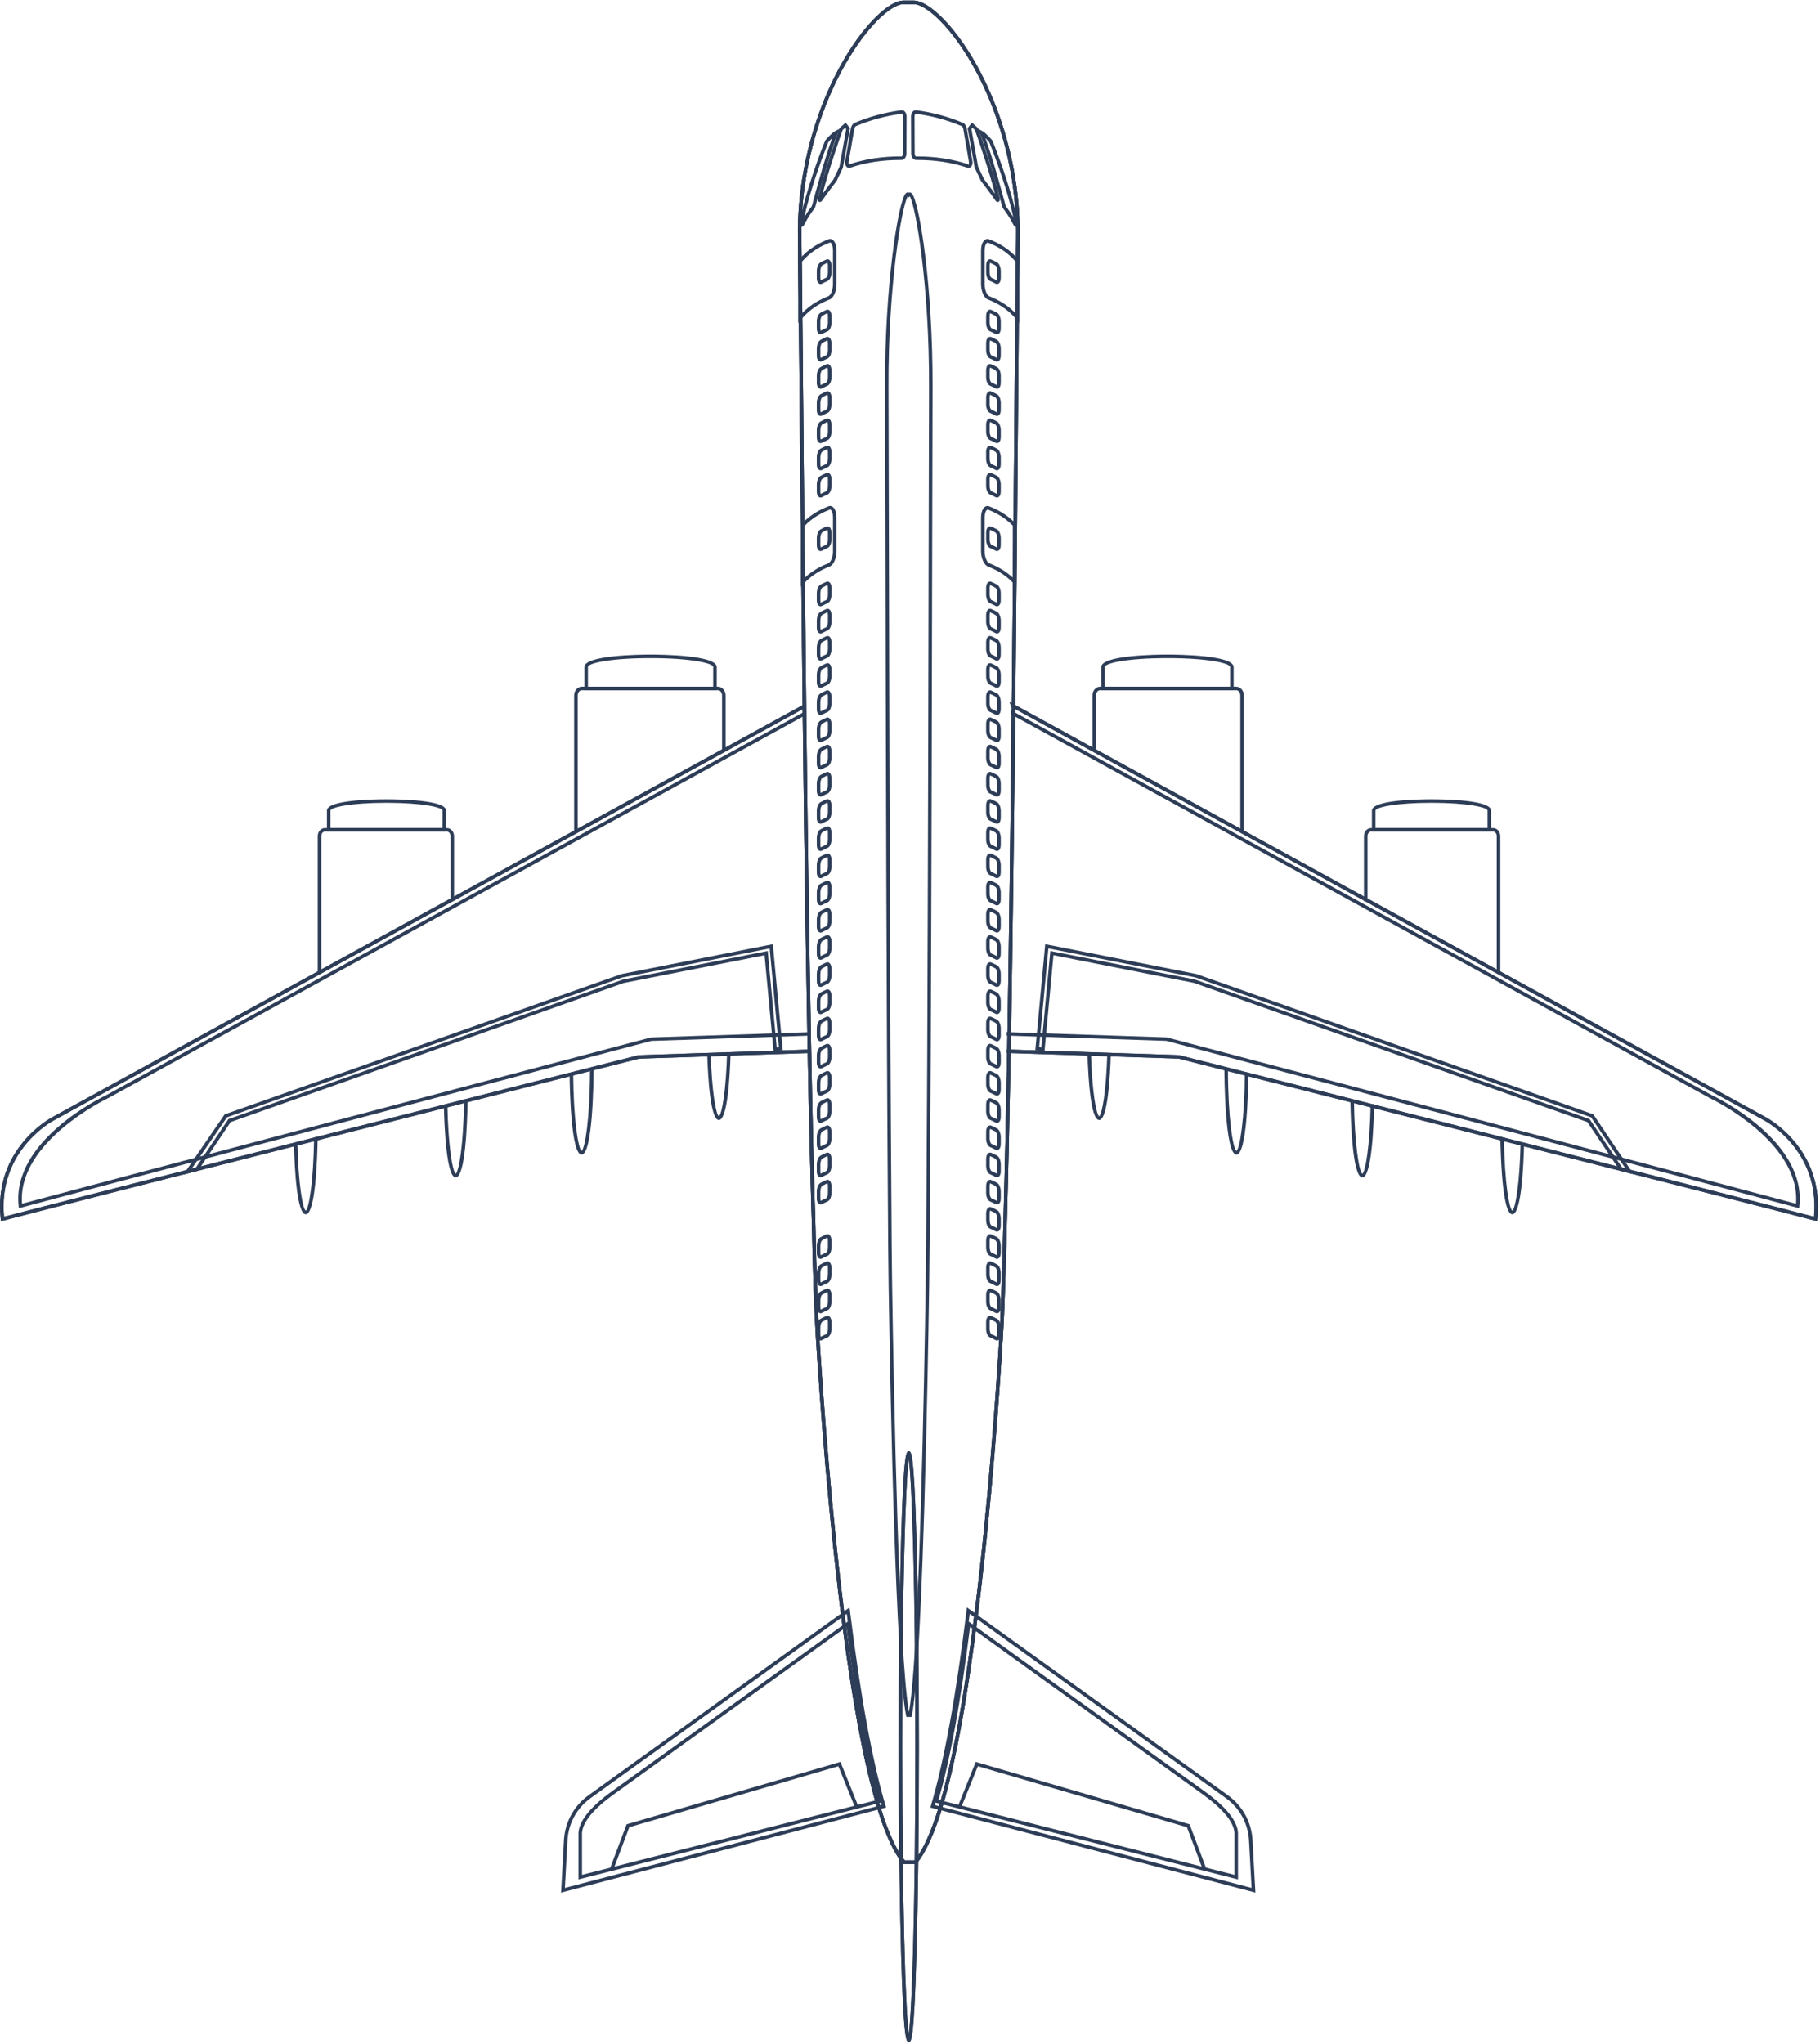 <svg width="636" height="714" viewBox="0 0 636 714" fill="none" xmlns="http://www.w3.org/2000/svg">
<path fill-rule="evenodd" clip-rule="evenodd" d="M386.949 367.932C386.571 381.199 385.153 389.224 384.094 390.026C383.035 389.224 381.616 381.199 381.238 367.932H380.006C380.271 376.831 381.15 391.291 384.094 391.291C387.039 391.291 387.917 376.831 388.182 367.932H386.949Z" fill="#2D3D57"/>
<path fill-rule="evenodd" clip-rule="evenodd" d="M432.072 402.116C430.849 401.189 429.133 390.683 429.114 373.5C428.683 373.458 428.257 373.411 427.866 373.315C427.868 375.043 427.953 403.38 432.072 403.38C435.697 403.38 436.197 381.468 436.266 375.031C435.827 374.975 435.408 374.894 435.011 374.778C434.909 391.17 433.264 401.213 432.072 402.116Z" fill="#2D3D57"/>
<path fill-rule="evenodd" clip-rule="evenodd" d="M476.065 410.09C474.917 409.22 473.355 399.814 473.149 384.467C472.704 384.402 472.286 384.304 471.887 384.179C472.006 391.785 472.642 411.354 476.065 411.354C479.265 411.354 480.029 394.246 480.211 385.798C479.804 385.854 479.383 385.81 478.968 385.811C478.695 400.381 477.181 409.245 476.065 410.09Z" fill="#2D3D57"/>
<path fill-rule="evenodd" clip-rule="evenodd" d="M531.367 399.242C531.065 413.493 529.572 422.13 528.47 422.965C527.342 422.109 525.81 413.06 525.559 398.209C525.141 398.059 524.711 397.945 524.304 397.762C524.451 405.815 525.149 424.229 528.47 424.229C531.61 424.229 532.404 407.746 532.606 399.144C532.192 399.174 531.782 399.239 531.367 399.242Z" fill="#2D3D57"/>
<path fill-rule="evenodd" clip-rule="evenodd" d="M255.219 367.649C254.816 367.649 254.458 367.584 254.086 367.538C253.727 381.048 252.287 389.216 251.214 390.026C250.154 389.224 248.734 381.23 248.355 367.981C247.945 368.035 247.537 368.057 247.127 368.042C247.397 376.954 248.284 391.291 251.214 391.291C254.193 391.291 255.06 376.511 255.316 367.639C255.282 367.64 255.253 367.649 255.219 367.649Z" fill="#2D3D57"/>
<path fill-rule="evenodd" clip-rule="evenodd" d="M206.183 374.247C206.115 390.97 204.441 401.204 203.236 402.116C202.046 401.215 200.406 391.223 200.295 374.9C199.877 374.87 199.46 374.83 199.039 374.775C199.1 380.956 199.573 403.38 203.236 403.38C207.16 403.38 207.423 377.637 207.44 373.718C207.031 373.917 206.616 374.1 206.183 374.247Z" fill="#2D3D57"/>
<path fill-rule="evenodd" clip-rule="evenodd" d="M162.158 385.342C161.907 400.181 160.375 409.232 159.248 410.09C158.136 409.251 156.634 400.514 156.344 386.129C155.93 386.132 155.516 386.142 155.104 386.128C155.299 394.688 156.086 411.354 159.248 411.354C162.561 411.354 163.262 393.023 163.412 384.942C163.004 385.093 162.584 385.221 162.158 385.342Z" fill="#2D3D57"/>
<path fill-rule="evenodd" clip-rule="evenodd" d="M109.758 397.356C109.553 412.711 107.986 422.094 106.838 422.966C105.744 422.137 104.264 413.646 103.945 399.604C103.547 399.878 103.144 400.113 102.731 400.283C102.975 409.119 103.829 424.229 106.838 424.229C110.249 424.229 110.893 404.787 111.015 397.118C110.598 397.227 110.176 397.276 109.758 397.356Z" fill="#2D3D57"/>
<path fill-rule="evenodd" clip-rule="evenodd" d="M598.228 382.638L353.38 248.202C353.391 248.66 353.359 249.116 353.302 249.57L597.665 383.735C597.983 383.887 629.304 398.885 627.617 420.53C611.567 416.177 409.948 362.994 407.738 362.428L351.773 360.571V361.804L407.56 363.639C409.674 364.2 619.038 419.426 627.999 421.915L628.701 422.111L628.784 421.389C631.334 398.485 599.547 383.257 598.228 382.638Z" fill="#2D3D57"/>
<path fill-rule="evenodd" clip-rule="evenodd" d="M617.195 390.393L352.806 245.229C353.01 245.768 353.175 246.322 353.27 246.892L616.612 391.482C616.807 391.584 636.069 401.823 633.897 425.079C617.47 420.691 414.237 369.173 412.017 368.626L351.773 366.635V367.866L411.845 369.841C413.973 370.378 624.617 423.78 634.274 426.46L634.975 426.655L635.058 425.932C637.794 401.311 617.386 390.49 617.195 390.393Z" fill="#2D3D57"/>
<path fill-rule="evenodd" clip-rule="evenodd" d="M327.963 628.779L431.376 655.016V640.301C431.116 636.5 427.297 631.902 420.017 626.685L338.989 568.398C335.724 594.654 332.013 614.956 327.963 628.779ZM432.622 656.606L431.847 656.412L326.404 629.657L326.591 629.042C330.748 615.099 334.548 594.299 337.885 567.212L338.013 566.172L338.865 566.782L420.743 625.68C428.337 631.126 432.332 636.03 432.616 640.257L432.622 656.606Z" fill="#2D3D57"/>
<path fill-rule="evenodd" clip-rule="evenodd" d="M326.659 630.614L437.362 659.58L436.45 642.723C436.058 636.9 433.112 631.6 428.372 628.198L338.865 563.82C335.253 592.888 331.145 615.348 326.659 630.614ZM438.696 661.21L437.872 660.99L325.105 631.483L325.292 630.872C329.88 615.485 334.077 592.527 337.763 562.634L337.891 561.594L338.743 562.204L429.096 627.192C434.14 630.814 437.269 636.445 437.686 642.649L438.696 661.21Z" fill="#2D3D57"/>
<path fill-rule="evenodd" clip-rule="evenodd" d="M566.878 407.928L568.011 408.216L555.996 390.354L417.772 341.484L366.357 331.342L363.132 365.849L363.881 365.917L367.029 332.245L417.567 342.21L555.505 390.988L555.618 391.159L566.878 407.928ZM570.845 410.217L566.113 409.012L565.981 408.811L554.701 392.013L417.238 343.399L368.137 333.723L364.999 367.264L361.779 366.962L365.25 329.863L418.101 340.296L556.809 389.33L557.103 389.783L570.845 410.217Z" fill="#2D3D57"/>
<path fill-rule="evenodd" clip-rule="evenodd" d="M617.195 390.393L352.806 245.229C353.01 245.768 353.175 246.322 353.27 246.892L616.612 391.482C616.807 391.584 636.069 401.823 633.897 425.079C617.47 420.691 414.237 369.173 412.017 368.626L351.773 366.635V367.866L411.845 369.841C413.973 370.378 624.617 423.78 634.274 426.46L634.975 426.655L635.058 425.932C637.794 401.311 617.386 390.49 617.195 390.393Z" fill="#2D3D57"/>
<path fill-rule="evenodd" clip-rule="evenodd" d="M386.09 239.899H429.851V233.018C429.851 231.72 422.248 229.919 407.968 229.919C393.693 229.919 386.09 231.72 386.09 233.018V239.899ZM431.097 241.135H384.844V233.018C384.844 228.892 404.11 228.684 407.968 228.684C411.831 228.684 431.097 228.892 431.097 233.018V241.135Z" fill="#2D3D57"/>
<path fill-rule="evenodd" clip-rule="evenodd" d="M433.43 242.967V290.361C433.84 290.511 434.258 290.738 434.675 290.971V242.967C434.675 241.275 433.469 239.899 431.989 239.899H384.432C382.956 239.899 381.751 241.275 381.751 242.967V261.889C381.992 261.865 382.236 261.812 382.475 261.812C382.658 261.812 382.818 261.852 382.996 261.863V242.967C382.996 241.956 383.638 241.134 384.432 241.134H431.989C432.783 241.134 433.43 241.956 433.43 242.967Z" fill="#2D3D57"/>
<path fill-rule="evenodd" clip-rule="evenodd" d="M480.658 289.301H519.822V283.186C519.822 282.076 512.851 280.467 500.237 280.467C487.629 280.467 480.658 282.076 480.658 283.186V289.301ZM521.067 290.537H479.413V283.186C479.413 279.516 495.356 279.233 500.237 279.233C505.125 279.233 521.067 279.516 521.067 283.186V290.537Z" fill="#2D3D57"/>
<path fill-rule="evenodd" clip-rule="evenodd" d="M523.033 292.12V339.305C523.462 339.449 523.874 339.644 524.278 339.88V292.12C524.278 290.566 523.165 289.302 521.802 289.302H479.109C477.747 289.302 476.637 290.566 476.637 292.12V314.8C477.063 314.888 477.476 315.019 477.883 315.172V292.12C477.883 291.246 478.432 290.537 479.109 290.537H521.802C522.484 290.537 523.033 291.246 523.033 292.12Z" fill="#2D3D57"/>
<path fill-rule="evenodd" clip-rule="evenodd" d="M205.46 239.899H249.223V233.018C249.223 231.72 241.62 229.919 227.34 229.919C213.065 229.919 205.46 231.72 205.46 233.018V239.899ZM250.468 241.135H204.215V233.018C204.215 228.892 223.482 228.684 227.34 228.684C231.203 228.684 250.468 228.892 250.468 233.018V241.135Z" fill="#2D3D57"/>
<path fill-rule="evenodd" clip-rule="evenodd" d="M201.883 242.967C201.883 241.956 202.525 241.134 203.319 241.134H250.875C251.67 241.134 252.317 241.956 252.317 242.967V261.92C252.726 261.825 253.139 261.749 253.562 261.722V242.967C253.562 241.275 252.356 239.899 250.875 239.899H203.319C201.843 239.899 200.637 241.275 200.637 242.967V291.417C201.035 291.123 201.45 290.863 201.883 290.632V242.967Z" fill="#2D3D57"/>
<path fill-rule="evenodd" clip-rule="evenodd" d="M115.491 289.301H154.649V283.186C154.649 282.076 147.679 280.467 135.07 280.467C122.461 280.467 115.491 282.076 115.491 283.186V289.301ZM155.894 290.537H114.245V283.186C114.245 279.516 130.188 279.233 135.07 279.233C139.953 279.233 155.894 279.516 155.894 283.186V290.537Z" fill="#2D3D57"/>
<path fill-rule="evenodd" clip-rule="evenodd" d="M157.429 292.12V315.09C157.828 314.885 158.247 314.719 158.674 314.574V292.12C158.674 290.566 157.561 289.302 156.199 289.302H113.505C112.143 289.302 111.029 290.566 111.029 292.12V340.583C111.415 340.344 111.858 340.124 112.275 339.895V292.12C112.275 291.246 112.823 290.537 113.505 290.537H156.199C156.88 290.537 157.429 291.246 157.429 292.12Z" fill="#2D3D57"/>
<path fill-rule="evenodd" clip-rule="evenodd" d="M7.69 420.529C6.008 398.894 37.329 383.882 37.682 383.716L281.548 249.821C281.375 249.443 281.225 249.056 281.109 248.654L37.118 382.618C35.765 383.253 3.979 398.484 6.523 421.389L6.606 422.111L7.307 421.915C16.273 419.426 225.633 364.199 227.609 363.657L282.809 361.828V360.596L227.433 362.447C225.359 362.994 23.744 416.177 7.69 420.529Z" fill="#2D3D57"/>
<path fill-rule="evenodd" clip-rule="evenodd" d="M1.415 425.078C-0.762 401.823 18.499 391.584 18.71 391.477L280.843 247.551C280.773 247.105 280.737 246.655 280.734 246.203L18.127 390.388C17.921 390.491 -2.488 401.311 0.253 425.932L0.337 426.655L1.037 426.46C10.69 423.78 221.335 370.378 223.33 369.856L282.809 367.891V366.66L223.157 368.64C221.069 369.173 17.838 420.691 1.415 425.078Z" fill="#2D3D57"/>
<path fill-rule="evenodd" clip-rule="evenodd" d="M295.779 568.398L214.751 626.685C207.471 631.902 203.653 636.5 203.388 640.345L203.393 655.016L306.805 628.779C302.756 614.957 299.045 594.654 295.779 568.398ZM202.147 656.606V640.302C202.436 636.03 206.431 631.126 214.025 625.681L296.755 566.172L296.883 567.212C300.222 594.299 304.02 615.099 308.177 629.042L308.364 629.657L307.737 629.818L202.147 656.606Z" fill="#2D3D57"/>
<path fill-rule="evenodd" clip-rule="evenodd" d="M295.902 563.82L206.398 628.198C201.656 631.599 198.711 636.9 198.319 642.726L197.406 659.58L308.109 630.614C303.623 615.348 299.515 592.888 295.902 563.82ZM196.073 661.21L197.083 642.653C197.5 636.445 200.628 630.814 205.672 627.192L296.878 561.594L297.005 562.634C300.692 592.527 304.888 615.485 309.477 630.872L309.663 631.483L309.04 631.643L196.073 661.21Z" fill="#2D3D57"/>
<path fill-rule="evenodd" clip-rule="evenodd" d="M79.317 390.354L79.253 390.451L66.993 408.295L68.428 407.929L79.802 390.988L79.998 390.92L217.658 342.233L268.278 332.245L271.425 365.918L272.181 365.849L268.955 331.342L217.451 341.506L79.317 390.354ZM64.11 410.306L78.493 389.33L78.699 389.26L217.124 340.317L270.064 329.863L273.534 366.962L270.308 367.264L267.171 333.723L217.987 343.421L80.606 392.013L69.193 409.013L64.11 410.306Z" fill="#2D3D57"/>
<path fill-rule="evenodd" clip-rule="evenodd" d="M1.415 425.078C-0.762 401.823 18.499 391.584 18.71 391.477L280.843 247.551C280.773 247.105 280.737 246.655 280.734 246.203L18.127 390.388C17.921 390.491 -2.488 401.311 0.253 425.932L0.337 426.655L1.037 426.46C10.69 423.78 221.335 370.378 223.33 369.856L282.809 367.891V366.66L223.157 368.64C221.069 369.173 17.838 420.691 1.415 425.078Z" fill="#2D3D57"/>
<path fill-rule="evenodd" clip-rule="evenodd" d="M316.183 649.965H319.604C322.546 646.338 325.438 639.916 328.198 630.868C332.787 615.485 336.983 592.527 340.67 562.634C345.332 525.513 348.038 486.666 349.239 466.811C349.832 457.308 350.244 442.54 350.597 428.002C351.12 409.159 351.592 388.119 351.959 367.162C352.587 330.366 353.156 286.952 353.563 244.917C353.989 205.912 354.302 168.877 354.552 139.12C354.763 113.544 354.935 93.344 355.082 83.505C355.656 50.15 341.709 20.574 328.507 7.209C324.885 3.542 321.516 1.438 319.262 1.438H315.737C313.516 1.438 310.192 3.515 306.614 7.135C293.427 20.492 279.495 50.086 280.073 83.505C280.235 93.85 280.436 115.606 280.686 143.151C281.416 222.577 282.638 355.509 284.956 428.075C285.274 444.2 285.744 457.592 286.314 466.811C289.314 514.684 298.217 628.096 316.183 649.965ZM320.188 651.205H315.604L315.417 650.985C297.089 629.379 288.094 515.045 285.078 466.889C284.505 457.65 284.034 444.239 283.711 428.104C281.397 355.537 280.175 222.593 279.445 143.164C279.196 115.619 278.995 93.864 278.827 83.525C278.25 49.75 292.367 19.803 305.732 6.273C309.594 2.357 313.149 0.203 315.737 0.203H319.262C321.884 0.203 325.482 2.382 329.395 6.342C342.768 19.886 356.901 49.815 356.328 83.525C356.175 93.359 356.008 113.557 355.793 139.13C355.543 168.889 355.229 205.924 354.808 244.928C354.396 286.967 353.828 330.382 353.205 367.182C352.832 388.148 352.361 409.188 351.842 428.031C351.485 442.585 351.073 457.363 350.475 466.889C349.279 486.752 346.567 525.63 341.905 562.786C338.209 592.747 333.998 615.772 329.385 631.224C326.517 640.619 323.488 647.267 320.374 650.981L320.188 651.205Z" fill="#2D3D57"/>
<path fill-rule="evenodd" clip-rule="evenodd" d="M317.575 509.842C316.403 518.407 315.276 555.947 315.281 610.194C315.281 664.434 316.408 701.976 317.575 710.541C318.747 701.971 319.874 664.434 319.874 610.194C319.874 555.947 318.747 518.407 317.575 509.842ZM317.575 713.366C316.728 713.366 315.762 713.366 314.893 682.728C314.34 663.356 314.036 637.598 314.036 610.194C314.036 582.809 314.34 557.046 314.889 537.66C315.762 507.021 316.728 507.021 317.575 507.021C318.423 507.021 319.389 507.021 320.261 537.66C320.815 557.041 321.12 582.8 321.12 610.194C321.12 637.588 320.815 663.348 320.261 682.728C319.389 713.366 318.423 713.366 317.575 713.366Z" fill="#2D3D57"/>
<path fill-rule="evenodd" clip-rule="evenodd" d="M316.183 649.965H319.604C322.546 646.338 325.438 639.916 328.198 630.868C332.787 615.485 336.983 592.527 340.67 562.634C345.332 525.513 348.038 486.666 349.239 466.811C349.832 457.308 350.244 442.54 350.597 428.002C351.12 409.159 351.592 388.119 351.959 367.162C352.587 330.366 353.156 286.952 353.563 244.917C353.989 205.912 354.302 168.877 354.552 139.12C354.763 113.544 354.935 93.344 355.082 83.505C355.656 50.15 341.709 20.574 328.507 7.209C324.885 3.542 321.516 1.438 319.262 1.438H315.737C313.516 1.438 310.192 3.515 306.614 7.135C293.427 20.492 279.495 50.086 280.073 83.505C280.235 93.85 280.436 115.606 280.686 143.151C281.416 222.577 282.638 355.509 284.956 428.075C285.274 444.2 285.744 457.592 286.314 466.811C289.314 514.684 298.217 628.096 316.183 649.965ZM320.188 651.205H315.604L315.417 650.985C297.089 629.379 288.094 515.045 285.078 466.889C284.505 457.65 284.034 444.239 283.711 428.104C281.397 355.537 280.175 222.593 279.445 143.164C279.196 115.619 278.995 93.864 278.827 83.525C278.25 49.75 292.367 19.803 305.732 6.273C309.594 2.357 313.149 0.203 315.737 0.203H319.262C321.884 0.203 325.482 2.382 329.395 6.342C342.768 19.886 356.901 49.815 356.328 83.525C356.175 93.359 356.008 113.557 355.793 139.13C355.543 168.889 355.229 205.924 354.808 244.928C354.396 286.967 353.828 330.382 353.205 367.182C352.832 388.148 352.361 409.188 351.842 428.031C351.485 442.585 351.073 457.363 350.475 466.889C349.279 486.752 346.567 525.63 341.905 562.786C338.209 592.747 333.998 615.772 329.385 631.224C326.517 640.619 323.488 647.267 320.374 650.981L320.188 651.205Z" fill="#2D3D57"/>
<path fill-rule="evenodd" clip-rule="evenodd" d="M317.575 509.842C316.403 518.407 315.276 555.947 315.281 610.194C315.281 664.434 316.408 701.976 317.575 710.541C318.747 701.971 319.874 664.434 319.874 610.194C319.874 555.947 318.747 518.407 317.575 509.842ZM317.575 713.366C316.728 713.366 315.762 713.366 314.893 682.728C314.34 663.356 314.036 637.598 314.036 610.194C314.036 582.809 314.34 557.046 314.889 537.66C315.762 507.021 316.728 507.021 317.575 507.021C318.423 507.021 319.389 507.021 320.261 537.66C320.815 557.041 321.12 582.8 321.12 610.194C321.12 637.588 320.815 663.348 320.261 682.728C319.389 713.366 318.423 713.366 317.575 713.366Z" fill="#2D3D57"/>
<path fill-rule="evenodd" clip-rule="evenodd" d="M315.153 39.742C309.497 40.489 304.099 41.942 299.114 44.068C298.903 44.159 298.628 44.571 298.536 45.103C297.878 48.868 297.226 52.646 296.574 56.433C296.476 57.009 296.633 57.363 296.721 57.419C296.727 57.416 296.741 57.414 296.761 57.404C302.349 55.547 308.168 54.651 314.595 54.651L315.119 54.654C315.227 54.642 315.531 54.208 315.511 53.574L315.555 40.635C315.542 40.062 315.266 39.742 315.153 39.742ZM296.717 58.654C296.343 58.654 296.001 58.491 295.751 58.192C295.359 57.736 295.216 57.019 295.349 56.226C296.001 52.436 296.653 48.658 297.31 44.894C297.471 43.979 297.986 43.21 298.623 42.934C303.717 40.764 309.222 39.278 314.982 38.517L315.153 38.507C316.061 38.507 316.766 39.415 316.8 40.621L316.756 53.558C316.786 54.774 316.09 55.806 315.169 55.886H314.595C308.3 55.886 302.614 56.76 297.201 58.559C297.075 58.617 296.893 58.654 296.717 58.654Z" fill="#2D3D57"/>
<path fill-rule="evenodd" clip-rule="evenodd" d="M290.799 48.236C290.314 48.712 289.858 49.212 289.53 49.6C289.491 49.642 289.471 49.679 289.432 49.769C288.462 52.034 283.417 65.018 281.063 75.875C282.211 73.937 283.377 72.428 283.539 72.221C283.646 72.083 283.735 71.889 283.785 71.684C284.441 69.145 288.163 55.413 290.799 48.236ZM280.092 79.271H279.798L279.549 79.015C279.338 78.766 279.298 78.403 279.412 77.802C281.52 66.472 287.245 51.724 288.289 49.288C288.368 49.096 288.452 48.953 288.578 48.805C288.785 48.562 290.618 46.433 291.941 45.74L293.486 44.935L292.799 46.528C290.407 52.114 286.015 67.993 284.99 71.987C284.898 72.356 284.735 72.698 284.525 72.973C283.775 73.93 282.235 76.113 281.176 78.261C280.823 78.968 280.501 79.271 280.092 79.271Z" fill="#2D3D57"/>
<path fill-rule="evenodd" clip-rule="evenodd" d="M294.48 45.42C293.486 48.024 289.368 60.201 287.446 67.714C289.054 65.484 290.971 63 291.255 62.644C291.952 61.148 292.648 59.69 293.344 58.251C294.138 53.814 294.917 49.449 295.701 45.098L295.339 44.637C295.054 44.896 294.765 45.157 294.48 45.42ZM286.515 70.564H286.509H286.216L285.926 70.281C285.74 70.052 285.686 69.718 285.775 69.344C287.534 61.55 292.574 46.882 293.373 44.84L293.529 44.61C294.025 44.156 294.515 43.71 295.01 43.273L295.501 42.836L297.02 44.775L296.97 45.047C296.173 49.483 295.378 53.939 294.583 58.414C294.555 58.544 294.521 58.659 294.471 58.77C293.765 60.222 293.079 61.675 292.393 63.144C292.334 63.254 292.29 63.324 292.246 63.386C291.868 63.861 288.907 67.712 287.274 70.106C287.005 70.503 286.681 70.564 286.515 70.564Z" fill="#2D3D57"/>
<path fill-rule="evenodd" clip-rule="evenodd" d="M320.561 54.652C326.898 54.652 332.884 55.572 338.34 57.387L338.44 58.036V57.419C338.434 57.419 338.429 57.419 338.429 57.421C338.513 57.38 338.679 57.024 338.576 56.433L336.62 45.103C336.527 44.574 336.253 44.158 336.037 44.066C331.051 41.943 325.66 40.489 320.002 39.742C319.889 39.742 319.609 40.062 319.59 40.657L319.644 53.554C319.624 54.22 319.923 54.642 320.094 54.656L320.561 54.652ZM338.44 58.653C338.258 58.653 338.081 58.617 337.904 58.541C332.542 56.76 326.855 55.887 320.561 55.887L320.046 55.889C319.065 55.806 318.369 54.776 318.399 53.539L318.35 40.64C318.394 39.414 319.1 38.507 319.997 38.507L320.164 38.517C325.933 39.278 331.438 40.765 336.527 42.931C337.169 43.209 337.684 43.978 337.846 44.893L339.802 56.223C339.94 57.014 339.797 57.731 339.409 58.19C339.156 58.487 338.812 58.653 338.44 58.653Z" fill="#2D3D57"/>
<path fill-rule="evenodd" clip-rule="evenodd" d="M344.356 48.236C347.043 55.548 350.822 69.556 351.366 71.682C351.42 71.887 351.514 72.085 351.622 72.227C351.783 72.431 352.944 73.942 354.093 75.882C351.509 63.902 345.788 49.913 345.729 49.773C345.684 49.676 345.665 49.647 345.631 49.607C345.395 49.33 344.91 48.783 344.356 48.236ZM355.063 79.271C354.655 79.271 354.327 78.968 353.979 78.261C352.92 76.113 351.381 73.931 350.636 72.978C350.425 72.703 350.263 72.363 350.165 71.992C349.19 68.187 344.768 52.168 342.357 46.528L341.669 44.935L343.214 45.74C344.592 46.46 346.552 48.78 346.573 48.805C346.694 48.944 346.783 49.088 346.871 49.296C347.906 51.718 353.631 66.446 355.744 77.802C355.856 78.403 355.818 78.766 355.607 79.015L355.421 79.24L355.063 79.271Z" fill="#2D3D57"/>
<path fill-rule="evenodd" clip-rule="evenodd" d="M339.454 45.098C340.239 49.446 341.017 53.814 341.797 58.2C342.507 59.691 343.204 61.148 343.89 62.626C344.292 63.137 346.145 65.55 347.699 67.7C345.768 60.13 341.665 48.015 340.675 45.422C340.39 45.157 340.101 44.895 339.811 44.637L339.454 45.098ZM348.635 70.564C348.469 70.564 348.145 70.504 347.876 70.105C346.209 67.653 343.213 63.773 342.93 63.412C342.861 63.334 342.802 63.239 342.758 63.131C342.077 61.675 341.391 60.223 340.694 58.788C340.631 58.662 340.596 58.522 340.577 58.429C339.778 53.939 338.984 49.483 338.185 45.046L338.14 44.778L339.639 42.836L340.14 43.271C340.641 43.71 341.13 44.156 341.626 44.615L341.783 44.842C342.581 46.884 347.62 61.545 349.377 69.346C349.464 69.718 349.411 70.052 349.224 70.281L349.038 70.513L348.635 70.564Z" fill="#2D3D57"/>
<path fill-rule="evenodd" clip-rule="evenodd" d="M345.931 213.906C346.009 213.947 345.847 214.284 345.847 214.892L345.842 216.522L345.847 217.34C345.847 218.34 346.248 219.03 346.42 219.106C347.068 219.385 347.705 219.692 348.346 220.033C348.405 219.914 348.484 219.66 348.484 219.223V216.778C348.484 215.787 348.078 214.958 347.857 214.838C347.22 214.499 346.577 214.186 345.931 213.906ZM348.401 221.317C348.214 221.317 348.033 221.271 347.861 221.175C347.214 220.829 346.573 220.516 345.931 220.238C345.057 219.862 344.602 218.496 344.602 217.34V214.887C344.602 213.569 345.156 212.679 345.979 212.679C346.132 212.679 346.279 212.71 346.42 212.773C347.097 213.065 347.769 213.391 348.45 213.752C349.278 214.203 349.729 215.648 349.729 216.778V219.223C349.729 219.753 349.636 220.216 349.464 220.568C349.23 221.043 348.841 221.317 348.401 221.317Z" fill="#2D3D57"/>
<path fill-rule="evenodd" clip-rule="evenodd" d="M345.925 242.403C346.009 242.444 345.847 242.782 345.847 243.389L345.842 245.841C345.842 246.837 346.254 247.53 346.426 247.605C347.067 247.884 347.704 248.191 348.346 248.53C348.406 248.411 348.484 248.156 348.484 247.722V245.275C348.484 244.284 348.077 243.46 347.857 243.34C347.214 242.993 346.573 242.683 345.925 242.403ZM348.401 249.814C348.22 249.814 348.033 249.767 347.857 249.673C347.214 249.325 346.573 249.015 345.931 248.739C345.062 248.36 344.607 246.994 344.597 245.839L344.601 243.385C344.601 242.066 345.156 241.178 345.984 241.178C346.131 241.178 346.279 241.207 346.42 241.27C347.102 241.566 347.774 241.891 348.445 242.251C349.278 242.698 349.729 244.142 349.729 245.275V247.722C349.729 248.25 349.636 248.715 349.464 249.067C349.233 249.543 348.847 249.814 348.401 249.814Z" fill="#2D3D57"/>
<path fill-rule="evenodd" clip-rule="evenodd" d="M345.931 223.406C346.003 223.447 345.842 223.784 345.842 224.393L345.847 226.832C345.847 227.837 346.254 228.53 346.426 228.605C347.068 228.884 347.705 229.194 348.346 229.533C348.406 229.411 348.484 229.157 348.484 228.723V226.275C348.484 225.285 348.078 224.459 347.857 224.34C347.214 223.993 346.573 223.684 345.931 223.406ZM348.401 230.814C348.22 230.814 348.033 230.767 347.857 230.672C347.214 230.329 346.573 230.016 345.931 229.738C345.057 229.357 344.602 227.991 344.602 226.837L344.597 224.392C344.607 223.066 345.161 222.178 345.979 222.178C346.132 222.178 346.279 222.21 346.42 222.272C347.102 222.566 347.774 222.891 348.445 223.251C349.278 223.699 349.729 225.143 349.729 226.275V228.723C349.729 229.25 349.636 229.716 349.464 230.067C349.234 230.543 348.847 230.814 348.401 230.814Z" fill="#2D3D57"/>
<path fill-rule="evenodd" clip-rule="evenodd" d="M345.925 251.903C346.008 251.944 345.847 252.281 345.847 252.889C345.842 253.706 345.842 254.519 345.847 255.332C345.847 256.337 346.248 257.029 346.426 257.105C347.067 257.384 347.704 257.691 348.346 258.03C348.405 257.911 348.484 257.656 348.484 257.222V254.775C348.484 253.784 348.077 252.96 347.856 252.84C347.214 252.493 346.573 252.183 345.925 251.903ZM348.401 259.314C348.22 259.314 348.033 259.267 347.856 259.172C347.214 258.825 346.573 258.515 345.93 258.238C345.057 257.857 344.601 256.491 344.601 255.336C344.597 254.524 344.597 253.701 344.601 252.884C344.601 251.332 345.469 250.341 346.42 250.77C347.102 251.066 347.774 251.391 348.445 251.751C349.288 252.202 349.728 253.613 349.728 254.775V257.222C349.728 257.75 349.636 258.215 349.464 258.566C349.233 259.043 348.847 259.314 348.401 259.314Z" fill="#2D3D57"/>
<path fill-rule="evenodd" clip-rule="evenodd" d="M345.931 232.906C346.003 232.947 345.842 233.283 345.842 233.893L345.847 236.331C345.847 237.337 346.254 238.03 346.426 238.105C347.068 238.384 347.705 238.692 348.346 239.03C348.406 238.911 348.484 238.657 348.484 238.222V235.775C348.484 234.785 348.078 233.959 347.857 233.84C347.214 233.493 346.573 233.183 345.931 232.906ZM348.401 240.314C348.22 240.314 348.033 240.267 347.857 240.172C347.214 239.826 346.573 239.515 345.931 239.238C345.057 238.857 344.602 237.491 344.602 236.337L344.597 233.892C344.607 232.566 345.161 231.678 345.979 231.678C346.132 231.678 346.279 231.709 346.42 231.772C347.102 232.066 347.774 232.39 348.445 232.751C349.278 233.199 349.729 234.643 349.729 235.775V238.222C349.729 238.75 349.636 239.215 349.464 239.567C349.234 240.043 348.847 240.314 348.401 240.314Z" fill="#2D3D57"/>
<path fill-rule="evenodd" clip-rule="evenodd" d="M345.931 280.402C346.003 280.443 345.842 280.78 345.842 281.39V283.841C345.842 284.834 346.254 285.527 346.426 285.602C347.068 285.878 347.705 286.188 348.346 286.529C348.406 286.408 348.484 286.154 348.484 285.721V283.274C348.484 282.283 348.078 281.456 347.857 281.336C347.214 280.993 346.573 280.681 345.931 280.402ZM348.406 287.813C348.22 287.813 348.039 287.764 347.861 287.672C347.214 287.324 346.573 287.014 345.931 286.735C345.062 286.356 344.607 284.992 344.597 283.838L344.602 282.203L344.597 281.388C344.607 280.063 345.161 279.174 345.979 279.174C346.132 279.174 346.279 279.206 346.42 279.269C347.102 279.563 347.774 279.89 348.445 280.248C349.288 280.702 349.729 282.115 349.729 283.274V285.721C349.729 286.249 349.636 286.712 349.464 287.064C349.234 287.54 348.847 287.813 348.406 287.813Z" fill="#2D3D57"/>
<path fill-rule="evenodd" clip-rule="evenodd" d="M345.925 261.402C346.003 261.443 345.842 261.781 345.842 262.39V264.836C345.842 265.836 346.254 266.529 346.426 266.604C347.067 266.883 347.704 267.19 348.346 267.53C348.406 267.411 348.484 267.156 348.484 266.722V264.274C348.484 263.283 348.077 262.454 347.857 262.335C347.214 261.995 346.573 261.683 345.925 261.402ZM348.401 268.814C348.22 268.814 348.033 268.767 347.861 268.672C347.214 268.325 346.573 268.015 345.931 267.738C345.062 267.359 344.607 265.993 344.597 264.839L344.601 264.019L344.597 262.393C344.607 261.063 345.16 260.175 345.979 260.175C346.131 260.175 346.279 260.207 346.42 260.27C347.102 260.566 347.774 260.888 348.449 261.249C349.278 261.7 349.729 263.145 349.729 264.274V266.722C349.729 267.252 349.636 267.715 349.464 268.066C349.23 268.541 348.841 268.814 348.401 268.814Z" fill="#2D3D57"/>
<path fill-rule="evenodd" clip-rule="evenodd" d="M345.931 270.902C346.003 270.943 345.842 271.281 345.842 271.89V274.336C345.842 275.336 346.248 276.027 346.42 276.102C347.068 276.383 347.705 276.688 348.346 277.029C348.406 276.908 348.484 276.654 348.484 276.222V273.774C348.484 272.783 348.078 271.956 347.857 271.836C347.214 271.493 346.573 271.181 345.931 270.902ZM348.406 278.313C348.22 278.313 348.039 278.265 347.861 278.172C347.214 277.825 346.573 277.515 345.925 277.235C345.062 276.862 344.607 275.495 344.597 274.338L344.602 273.518L344.597 271.893C344.607 270.563 345.161 269.674 345.979 269.674C346.132 269.674 346.279 269.706 346.42 269.769C347.102 270.063 347.774 270.39 348.445 270.748C349.288 271.202 349.729 272.615 349.729 273.774V276.222C349.729 276.749 349.636 277.213 349.464 277.564C349.234 278.04 348.847 278.313 348.406 278.313Z" fill="#2D3D57"/>
<path fill-rule="evenodd" clip-rule="evenodd" d="M345.931 204.406C346.003 204.448 345.842 204.784 345.842 205.394V207.845C345.842 208.841 346.248 209.53 346.42 209.606C347.068 209.887 347.705 210.192 348.346 210.533C348.406 210.412 348.484 210.157 348.484 209.726V207.279C348.484 206.287 348.078 205.46 347.857 205.341C347.214 204.996 346.573 204.684 345.931 204.406ZM348.406 211.817C348.22 211.817 348.039 211.768 347.861 211.675C347.214 211.329 346.573 211.019 345.925 210.738C345.062 210.365 344.607 208.999 344.597 207.842L344.602 206.207L344.597 205.392C344.607 204.067 345.161 203.179 345.979 203.179C346.132 203.179 346.279 203.21 346.42 203.273C347.102 203.567 347.774 203.894 348.445 204.252C349.288 204.706 349.729 206.119 349.729 207.279V209.726C349.729 210.253 349.636 210.716 349.464 211.068C349.234 211.544 348.847 211.817 348.406 211.817Z" fill="#2D3D57"/>
<path fill-rule="evenodd" clip-rule="evenodd" d="M345.931 289.902C346.003 289.943 345.842 290.28 345.842 290.889V293.338C345.842 294.334 346.254 295.027 346.426 295.102C347.068 295.38 347.705 295.689 348.346 296.029C348.406 295.907 348.484 295.653 348.484 295.219V292.774C348.484 291.781 348.078 290.956 347.857 290.836C347.214 290.489 346.573 290.18 345.931 289.902ZM348.401 297.31C348.22 297.31 348.033 297.264 347.857 297.169C347.214 296.824 346.573 296.512 345.931 296.235C345.062 295.856 344.607 294.489 344.597 293.335L344.602 291.705L344.597 290.888C344.607 289.562 345.161 288.674 345.979 288.674C346.132 288.674 346.279 288.706 346.42 288.769C347.102 289.063 347.774 289.387 348.445 289.748C349.288 290.2 349.729 291.61 349.729 292.774V295.219C349.729 295.746 349.636 296.212 349.464 296.564C349.234 297.04 348.847 297.31 348.401 297.31Z" fill="#2D3D57"/>
<path fill-rule="evenodd" clip-rule="evenodd" d="M345.931 308.902C346.003 308.943 345.842 309.278 345.842 309.887L345.847 312.328C345.847 313.333 346.254 314.026 346.426 314.102C347.068 314.38 347.705 314.688 348.346 315.026C348.406 314.907 348.484 314.653 348.484 314.219V311.771C348.484 310.781 348.078 309.956 347.857 309.836C347.214 309.489 346.573 309.18 345.931 308.902ZM348.401 316.309C348.22 316.309 348.033 316.264 347.857 316.168C347.214 315.822 346.573 315.512 345.931 315.234C345.057 314.853 344.602 313.486 344.602 312.333L344.597 309.889C344.607 308.562 345.161 307.674 345.979 307.674C346.132 307.674 346.279 307.706 346.42 307.769C347.102 308.063 347.774 308.387 348.445 308.748C349.278 309.194 349.729 310.639 349.729 311.771V314.219C349.729 314.746 349.636 315.212 349.464 315.563C349.234 316.039 348.847 316.309 348.401 316.309Z" fill="#2D3D57"/>
<path fill-rule="evenodd" clip-rule="evenodd" d="M345.925 327.899C346.003 327.94 345.842 328.277 345.842 328.887L345.847 331.327C345.847 332.333 346.254 333.025 346.426 333.101C347.067 333.38 347.704 333.687 348.346 334.026C348.406 333.906 348.484 333.653 348.484 333.218V330.771C348.484 329.78 348.077 328.955 347.857 328.836C347.214 328.489 346.573 328.178 345.925 327.899ZM348.401 335.309C348.22 335.309 348.033 335.263 347.857 335.168C347.214 334.822 346.573 334.511 345.931 334.234C345.057 333.853 344.601 332.486 344.601 331.332L344.597 328.888C344.607 327.321 345.478 326.342 346.42 326.766C347.102 327.062 347.774 327.386 348.445 327.747C349.288 328.199 349.729 329.609 349.729 330.771V333.218C349.729 333.746 349.636 334.211 349.464 334.563C349.233 335.039 348.847 335.309 348.401 335.309Z" fill="#2D3D57"/>
<path fill-rule="evenodd" clip-rule="evenodd" d="M345.925 346.898C346.003 346.94 345.842 347.277 345.842 347.886V350.332C345.842 351.332 346.248 352.022 346.42 352.098C347.067 352.377 347.704 352.686 348.346 353.025C348.406 352.904 348.484 352.649 348.484 352.215V349.771C348.484 348.765 348.052 347.958 347.817 347.809C347.695 347.729 347.249 347.476 345.925 346.898ZM348.401 354.307C348.22 354.307 348.033 354.26 347.857 354.166C347.214 353.821 346.573 353.508 345.931 353.231C345.062 352.857 344.607 351.491 344.597 350.335L344.601 349.515L344.597 347.888C344.611 346.316 345.484 345.371 346.426 345.766C347.131 346.076 348.067 346.501 348.488 346.767C349.196 347.222 349.729 348.514 349.729 349.771V352.215C349.729 352.743 349.636 353.208 349.464 353.56C349.233 354.036 348.847 354.307 348.401 354.307Z" fill="#2D3D57"/>
<path fill-rule="evenodd" clip-rule="evenodd" d="M345.925 365.898C346.009 365.937 345.847 366.274 345.847 366.884L345.842 369.334C345.842 370.33 346.248 371.023 346.42 371.096C347.067 371.374 347.704 371.682 348.346 372.028C348.406 371.907 348.484 371.652 348.484 371.218V368.768C348.484 367.777 348.077 366.952 347.857 366.835C347.214 366.489 346.573 366.181 345.925 365.898ZM348.401 373.306C348.22 373.306 348.038 373.262 347.861 373.17C347.214 372.818 346.573 372.511 345.925 372.228C345.062 371.858 344.607 370.491 344.597 369.334L344.601 366.88C344.601 365.318 345.464 364.351 346.426 364.765C347.102 365.059 347.774 365.386 348.445 365.746C349.288 366.196 349.729 367.606 349.729 368.768V371.218C349.729 371.745 349.636 372.213 349.464 372.565C349.23 373.038 348.841 373.306 348.401 373.306Z" fill="#2D3D57"/>
<path fill-rule="evenodd" clip-rule="evenodd" d="M345.931 356.398C346.003 356.439 345.842 356.777 345.842 357.386V359.836C345.842 360.832 346.254 361.525 346.426 361.598C347.068 361.876 347.705 362.184 348.346 362.52C348.406 362.404 348.484 362.145 348.484 361.715V359.27C348.484 358.279 348.078 357.453 347.857 357.332C347.214 356.986 346.573 356.677 345.931 356.398ZM348.406 363.809C348.22 363.809 348.039 363.76 347.861 363.662C347.214 363.321 346.573 363.014 345.925 362.731C345.062 362.35 344.607 360.988 344.597 359.834L344.602 358.199L344.597 357.384C344.607 356.059 345.161 355.17 345.979 355.17C346.132 355.17 346.279 355.202 346.42 355.266C347.102 355.56 347.774 355.884 348.445 356.245C349.288 356.698 349.729 358.111 349.729 359.27V361.715C349.729 362.242 349.636 362.706 349.464 363.058C349.234 363.535 348.847 363.809 348.406 363.809Z" fill="#2D3D57"/>
<path fill-rule="evenodd" clip-rule="evenodd" d="M345.2 178.037C344.704 178.037 344.071 178.984 344.071 180.843V192.552C344.071 194.657 344.924 196.463 345.684 196.768C348.023 197.701 350.999 199.103 353.921 201.802V183.649C350.882 180.541 347.685 179.019 345.223 178.037H345.2ZM355.165 204.821L354.092 203.705C351.004 200.477 347.728 198.916 345.223 197.915C343.861 197.37 342.837 195.064 342.826 192.554V180.841C342.837 178.444 343.763 176.773 345.087 176.773C345.288 176.773 345.489 176.812 345.684 176.89C348.308 177.937 351.739 179.574 354.994 182.973L355.165 183.153V204.821Z" fill="#2D3D57"/>
<path fill-rule="evenodd" clip-rule="evenodd" d="M345.925 185.101C346.003 185.143 345.842 185.48 345.842 186.089V188.535C345.842 189.535 346.248 190.226 346.42 190.301C347.067 190.582 347.704 190.889 348.346 191.228C348.406 191.11 348.484 190.855 348.484 190.421V187.974C348.484 186.982 348.077 186.159 347.857 186.039C347.214 185.692 346.573 185.382 345.925 185.101ZM348.401 192.513C348.214 192.513 348.033 192.466 347.861 192.371C347.214 192.024 346.573 191.714 345.925 191.434C345.062 191.061 344.607 189.694 344.597 188.538L344.601 187.718L344.597 186.092C344.607 184.762 345.16 183.873 345.979 183.873C346.131 183.873 346.279 183.905 346.42 183.969C347.102 184.264 347.774 184.589 348.445 184.95C349.288 185.401 349.729 186.811 349.729 187.974V190.421C349.729 190.948 349.636 191.413 349.464 191.766C349.23 192.239 348.841 192.513 348.401 192.513Z" fill="#2D3D57"/>
<path fill-rule="evenodd" clip-rule="evenodd" d="M345.2 84.752C344.704 84.752 344.071 85.699 344.071 87.558V99.267C344.077 101.372 344.924 103.178 345.684 103.48C348.386 104.559 351.807 106.211 355.004 109.552V91.521C351.739 87.692 348.234 85.95 345.223 84.752H345.2ZM356.249 112.878L355.151 111.568C351.847 107.624 348.278 105.848 345.223 104.627C343.866 104.086 342.837 101.783 342.826 99.269V87.556C342.832 85.159 343.763 83.487 345.087 83.487C345.288 83.487 345.489 83.527 345.684 83.605C348.695 84.803 352.597 86.716 356.101 90.901L356.249 91.072V112.878Z" fill="#2D3D57"/>
<path fill-rule="evenodd" clip-rule="evenodd" d="M345.931 91.816C346.003 91.857 345.842 92.194 345.842 92.805L345.847 95.247C345.847 96.248 346.254 96.941 346.426 97.017C347.068 97.294 347.705 97.602 348.346 97.941C348.406 97.819 348.484 97.565 348.484 97.134V94.688C348.484 93.695 348.082 92.868 347.861 92.751C347.214 92.405 346.573 92.097 345.931 91.816ZM348.406 99.225C348.22 99.225 348.039 99.179 347.861 99.083C347.22 98.742 346.577 98.429 345.931 98.149C345.057 97.769 344.602 96.401 344.602 95.247L344.597 92.802C344.607 91.478 345.161 90.588 345.979 90.588C346.132 90.588 346.279 90.621 346.42 90.684C347.102 90.978 347.774 91.301 348.45 91.663C349.278 92.112 349.729 93.556 349.729 94.688V97.134C349.729 97.66 349.636 98.127 349.464 98.478C349.234 98.952 348.847 99.225 348.406 99.225Z" fill="#2D3D57"/>
<path fill-rule="evenodd" clip-rule="evenodd" d="M289.074 232.888C288.583 233.183 287.936 233.494 287.295 233.839C287.074 233.956 286.671 234.784 286.671 235.777V238.223C286.671 238.652 286.75 238.908 286.81 239.031C287.451 238.689 288.093 238.381 288.736 238.106C288.902 238.03 289.31 237.337 289.31 236.336V233.891C289.31 233.283 289.147 232.946 289.074 232.888ZM286.75 240.313C286.142 240.313 285.427 239.767 285.427 238.223V235.777C285.427 234.645 285.878 233.201 286.706 232.752C287.377 232.39 288.054 232.066 288.736 231.773C288.877 231.709 289.024 231.678 289.177 231.678C290 231.678 290.554 232.569 290.554 233.891V236.336C290.554 237.49 290.099 238.857 289.231 239.238C288.583 239.516 287.936 239.826 287.295 240.172C287.117 240.268 286.936 240.313 286.75 240.313Z" fill="#2D3D57"/>
<path fill-rule="evenodd" clip-rule="evenodd" d="M289.074 251.886C288.583 252.183 287.936 252.493 287.295 252.84C287.074 252.957 286.671 253.784 286.671 254.775V257.223C286.671 257.654 286.75 257.908 286.81 258.03C287.455 257.689 288.093 257.381 288.736 257.106C288.907 257.03 289.31 256.337 289.31 255.336V252.889C289.31 252.281 289.147 251.944 289.074 251.886ZM286.75 259.313C286.142 259.313 285.427 258.767 285.427 257.223V254.775C285.427 253.642 285.878 252.201 286.706 251.752C287.377 251.39 288.054 251.066 288.73 250.77C289.677 250.361 290.554 251.321 290.554 252.889V255.336C290.554 256.49 290.099 257.858 289.231 258.237C288.583 258.516 287.941 258.826 287.295 259.171C287.117 259.268 286.936 259.313 286.75 259.313Z" fill="#2D3D57"/>
<path fill-rule="evenodd" clip-rule="evenodd" d="M289.074 242.386C288.583 242.683 287.941 242.993 287.295 243.34C287.074 243.457 286.671 244.285 286.671 245.275V247.723C286.671 248.155 286.75 248.408 286.81 248.53C287.455 248.189 288.093 247.881 288.736 247.606C288.902 247.531 289.31 246.837 289.31 245.836V243.391C289.31 242.782 289.147 242.444 289.074 242.386ZM286.75 249.813C286.142 249.813 285.427 249.267 285.427 247.723V245.275C285.427 244.143 285.878 242.701 286.706 242.252C287.383 241.89 288.054 241.566 288.73 241.27C289.702 240.839 290.554 241.827 290.554 243.391V245.836C290.554 246.99 290.099 248.358 289.231 248.738C288.583 249.019 287.941 249.326 287.295 249.672C287.117 249.768 286.936 249.813 286.75 249.813Z" fill="#2D3D57"/>
<path fill-rule="evenodd" clip-rule="evenodd" d="M289.074 289.885C288.583 290.182 287.941 290.489 287.295 290.836C287.074 290.953 286.671 291.781 286.671 292.774V295.219C286.671 295.651 286.75 295.904 286.81 296.027C287.451 295.685 288.093 295.377 288.736 295.102C288.902 295.027 289.31 294.333 289.31 293.332V290.888C289.31 290.28 289.147 289.943 289.074 289.885ZM286.75 297.31C286.142 297.31 285.427 296.763 285.427 295.219V292.774C285.427 291.642 285.878 290.197 286.706 289.748C287.383 289.387 288.054 289.062 288.736 288.769C288.877 288.706 289.024 288.675 289.177 288.675C290 288.675 290.554 289.565 290.554 290.888V293.332C290.554 294.487 290.099 295.854 289.231 296.234C288.583 296.512 287.936 296.825 287.295 297.169C287.117 297.264 286.936 297.31 286.75 297.31Z" fill="#2D3D57"/>
<path fill-rule="evenodd" clip-rule="evenodd" d="M289.074 270.885C288.579 271.183 287.936 271.496 287.295 271.836C287.078 271.954 286.671 272.784 286.671 273.774V276.223C286.671 276.654 286.75 276.908 286.81 277.027C287.446 276.688 288.088 276.383 288.73 276.102C288.907 276.027 289.31 275.336 289.31 274.336V271.888C289.31 271.281 289.147 270.943 289.074 270.885ZM286.755 278.312H286.75C286.142 278.312 285.427 277.764 285.427 276.223V273.774C285.427 272.644 285.878 271.2 286.7 270.751C287.387 270.387 288.059 270.061 288.736 269.769C288.877 269.707 289.024 269.675 289.177 269.675C290 269.675 290.554 270.566 290.554 271.888V274.336C290.554 275.492 290.099 276.859 289.226 277.234C288.583 277.516 287.936 277.825 287.295 278.171C287.117 278.265 286.936 278.312 286.755 278.312Z" fill="#2D3D57"/>
<path fill-rule="evenodd" clip-rule="evenodd" d="M289.074 280.385C288.583 280.68 287.936 280.993 287.295 281.336C287.078 281.453 286.671 282.284 286.671 283.274V285.722C286.671 286.151 286.75 286.405 286.81 286.527C287.451 286.185 288.093 285.877 288.736 285.602C288.902 285.527 289.31 284.833 289.31 283.835V281.388C289.31 280.78 289.147 280.443 289.074 280.385ZM286.75 287.81C286.142 287.81 285.427 287.264 285.427 285.722V283.274C285.427 282.144 285.878 280.7 286.7 280.251C287.377 279.889 288.054 279.562 288.736 279.269C288.877 279.206 289.024 279.175 289.177 279.175C290 279.175 290.554 280.065 290.554 281.388V283.835C290.554 284.989 290.099 286.354 289.231 286.734C288.583 287.012 287.936 287.325 287.295 287.669C287.117 287.764 286.936 287.81 286.75 287.81Z" fill="#2D3D57"/>
<path fill-rule="evenodd" clip-rule="evenodd" d="M289.074 213.888C288.583 214.184 287.936 214.497 287.295 214.84C287.078 214.957 286.671 215.787 286.671 216.777V219.223C286.671 219.655 286.75 219.911 286.81 220.033C287.451 219.691 288.088 219.384 288.73 219.106C288.902 219.031 289.31 218.337 289.31 217.339V214.892C289.31 214.284 289.147 213.946 289.074 213.888ZM286.755 221.317H286.75C286.142 221.317 285.427 220.768 285.427 219.223V216.777C285.427 215.649 285.878 214.204 286.7 213.755C287.377 213.394 288.054 213.067 288.736 212.774C288.877 212.71 289.024 212.679 289.177 212.679C290 212.679 290.554 213.57 290.554 214.892V217.339C290.554 218.493 290.099 219.858 289.231 220.238C288.583 220.519 287.941 220.828 287.295 221.175C287.117 221.269 286.936 221.317 286.755 221.317Z" fill="#2D3D57"/>
<path fill-rule="evenodd" clip-rule="evenodd" d="M289.074 261.385C288.583 261.683 287.941 261.996 287.295 262.336C287.078 262.454 286.671 263.284 286.671 264.274V266.723C286.671 267.154 286.75 267.408 286.81 267.53C287.455 267.188 288.093 266.881 288.736 266.605C288.902 266.53 289.31 265.836 289.31 264.836V262.389C289.31 261.781 289.147 261.443 289.074 261.385ZM286.75 268.813C286.142 268.813 285.427 268.267 285.427 266.723V264.274C285.427 263.145 285.878 261.7 286.7 261.252C287.383 260.887 288.054 260.566 288.73 260.27C289.677 259.852 290.554 260.819 290.554 262.389V264.836C290.554 265.989 290.099 267.357 289.231 267.737C288.583 268.018 287.941 268.325 287.295 268.671C287.117 268.768 286.936 268.813 286.75 268.813Z" fill="#2D3D57"/>
<path fill-rule="evenodd" clip-rule="evenodd" d="M289.074 223.388C288.583 223.684 287.936 223.994 287.295 224.339C287.074 224.457 286.671 225.284 286.671 226.275V228.723C286.671 229.155 286.75 229.408 286.81 229.531C287.455 229.189 288.093 228.881 288.736 228.606C288.902 228.53 289.31 227.837 289.31 226.836V224.391C289.31 223.784 289.147 223.446 289.074 223.388ZM286.75 230.814C286.142 230.814 285.427 230.267 285.427 228.723V226.275C285.427 225.143 285.878 223.701 286.706 223.252C287.377 222.891 288.054 222.566 288.736 222.273C288.877 222.21 289.024 222.178 289.177 222.178C290 222.178 290.554 223.069 290.554 224.391V226.836C290.554 227.99 290.099 229.357 289.231 229.738C288.579 230.018 287.936 230.33 287.295 230.672C287.117 230.768 286.936 230.814 286.75 230.814Z" fill="#2D3D57"/>
<path fill-rule="evenodd" clip-rule="evenodd" d="M289.074 118.893C288.583 119.19 287.936 119.501 287.295 119.844C287.078 119.962 286.671 120.792 286.671 121.782V124.23C286.671 124.661 286.75 124.916 286.81 125.037C287.455 124.696 288.093 124.388 288.736 124.113C288.907 124.037 289.31 123.344 289.31 122.344V119.896C289.31 119.289 289.147 118.951 289.074 118.893ZM286.75 126.32C286.142 126.32 285.427 125.775 285.427 124.23V121.782C285.427 120.653 285.878 119.208 286.7 118.759C287.377 118.397 288.054 118.073 288.73 117.777C289.677 117.368 290.554 118.329 290.554 119.896V122.344C290.554 123.497 290.099 124.865 289.231 125.245C288.583 125.523 287.941 125.833 287.295 126.179C287.117 126.275 286.936 126.32 286.75 126.32Z" fill="#2D3D57"/>
<path fill-rule="evenodd" clip-rule="evenodd" d="M289.074 128.393C288.579 128.69 287.936 129.003 287.295 129.344C287.078 129.462 286.671 130.292 286.671 131.282V133.73C286.671 134.161 286.75 134.416 286.81 134.534C287.446 134.196 288.088 133.891 288.73 133.61C288.907 133.534 289.31 132.844 289.31 131.844V129.396C289.31 128.789 289.147 128.451 289.074 128.393ZM286.755 135.82H286.75C286.142 135.82 285.427 135.272 285.427 133.73V131.282C285.427 130.152 285.878 128.708 286.7 128.259C287.387 127.896 288.059 127.568 288.736 127.278C288.877 127.214 289.024 127.183 289.177 127.183C290 127.183 290.554 128.073 290.554 129.396V131.844C290.554 133 290.099 134.367 289.226 134.743C288.583 135.023 287.936 135.333 287.295 135.679C287.117 135.772 286.936 135.82 286.755 135.82Z" fill="#2D3D57"/>
<path fill-rule="evenodd" clip-rule="evenodd" d="M289.074 109.393C288.583 109.689 287.936 110.001 287.295 110.347C287.074 110.465 286.671 111.292 286.671 112.283V114.73C286.671 115.162 286.75 115.416 286.81 115.537C287.455 115.197 288.088 114.889 288.73 114.611C288.907 114.534 289.31 113.845 289.31 112.844V110.397C289.31 109.789 289.147 109.452 289.074 109.393ZM286.75 116.821C286.142 116.821 285.427 116.275 285.427 114.73V112.283C285.427 111.15 285.878 109.708 286.706 109.259C287.377 108.898 288.054 108.571 288.736 108.278C288.877 108.215 289.024 108.183 289.177 108.183C290 108.183 290.554 109.074 290.554 110.397V112.844C290.554 114 290.099 115.367 289.226 115.743C288.583 116.023 287.941 116.333 287.295 116.679C287.117 116.775 286.936 116.821 286.75 116.821Z" fill="#2D3D57"/>
<path fill-rule="evenodd" clip-rule="evenodd" d="M289.074 204.389C288.579 204.687 287.936 204.999 287.295 205.34C287.078 205.457 286.671 206.288 286.671 207.278V209.726C286.671 210.158 286.75 210.411 286.81 210.531C287.446 210.192 288.088 209.887 288.73 209.606C288.907 209.531 289.31 208.84 289.31 207.839V205.392C289.31 204.784 289.147 204.447 289.074 204.389ZM286.755 211.817H286.75C286.142 211.817 285.427 211.268 285.427 209.726V207.278C285.427 206.149 285.878 204.705 286.7 204.255C287.387 203.891 288.059 203.564 288.736 203.274C288.877 203.21 289.024 203.179 289.177 203.179C290 203.179 290.554 204.07 290.554 205.392V207.839C290.554 208.996 290.099 210.362 289.226 210.738C288.583 211.019 287.936 211.329 287.295 211.675C287.117 211.769 286.936 211.817 286.755 211.817Z" fill="#2D3D57"/>
<path fill-rule="evenodd" clip-rule="evenodd" d="M289.074 308.884C288.583 309.18 287.936 309.49 287.295 309.835C287.074 309.953 286.671 310.78 286.671 311.771V314.219C286.671 314.648 286.75 314.904 286.81 315.027C287.451 314.685 288.093 314.377 288.736 314.102C288.902 314.026 289.31 313.332 289.31 312.332V309.887C289.31 309.28 289.147 308.942 289.074 308.884ZM286.75 316.309C286.142 316.309 285.427 315.763 285.427 314.219V311.771C285.427 310.639 285.878 309.197 286.706 308.748C287.377 308.387 288.054 308.063 288.736 307.77C288.877 307.706 289.024 307.674 289.177 307.674C290 307.674 290.554 308.565 290.554 309.887V312.332C290.554 313.486 290.099 314.853 289.231 315.234C288.583 315.512 287.936 315.822 287.295 316.168C287.117 316.264 286.936 316.309 286.75 316.309Z" fill="#2D3D57"/>
<path fill-rule="evenodd" clip-rule="evenodd" d="M289.074 432.375C288.583 432.677 287.941 432.985 287.295 433.331C287.074 433.448 286.671 434.273 286.671 435.264V437.714C286.671 438.144 286.75 438.397 286.81 438.52C287.427 438.188 288.074 437.879 288.736 437.597C288.902 437.523 289.31 436.826 289.31 435.825V433.379C289.31 432.769 289.147 432.433 289.074 432.375ZM286.75 439.808C286.142 439.808 285.427 439.256 285.427 437.714V435.264C285.427 434.131 285.878 432.687 286.706 432.243C287.383 431.881 288.054 431.555 288.73 431.262C289.677 430.847 290.554 431.814 290.554 433.379V435.825C290.554 436.981 290.099 438.348 289.231 438.729C288.579 439.007 287.936 439.315 287.299 439.661C287.117 439.759 286.936 439.808 286.75 439.808Z" fill="#2D3D57"/>
<path fill-rule="evenodd" clip-rule="evenodd" d="M289.074 413.375C288.583 413.678 287.936 413.986 287.295 414.326C287.074 414.449 286.671 415.273 286.671 416.264V418.714C286.671 419.144 286.75 419.397 286.81 419.52C287.455 419.178 288.093 418.87 288.736 418.597C288.902 418.524 289.31 417.826 289.31 416.825V414.38C289.31 413.77 289.147 413.438 289.074 413.375ZM286.75 420.808C286.142 420.808 285.427 420.257 285.427 418.714V416.264C285.427 415.132 285.878 413.687 286.706 413.243C287.377 412.882 288.054 412.555 288.73 412.263C289.711 411.847 290.554 412.824 290.554 414.38V416.825C290.554 417.982 290.099 419.348 289.231 419.729C288.579 420.008 287.941 420.315 287.295 420.661C287.117 420.759 286.936 420.808 286.75 420.808Z" fill="#2D3D57"/>
<path fill-rule="evenodd" clip-rule="evenodd" d="M289.074 403.877C288.579 404.176 287.936 404.483 287.299 404.829C287.074 404.952 286.671 405.776 286.671 406.766V409.212C286.671 409.641 286.75 409.9 286.81 410.017C287.455 409.68 288.093 409.372 288.73 409.095C288.902 409.022 289.31 408.328 289.31 407.328V404.883C289.31 404.273 289.147 403.935 289.074 403.877ZM286.75 411.305C286.142 411.305 285.427 410.754 285.427 409.212V406.766C285.427 405.635 285.878 404.19 286.706 403.747C287.353 403.394 288.039 403.063 288.736 402.765C288.877 402.702 289.024 402.672 289.177 402.672C290 402.672 290.554 403.56 290.554 404.883V407.328C290.554 408.479 290.099 409.847 289.231 410.227C288.583 410.511 287.941 410.817 287.295 411.164C287.117 411.257 286.936 411.305 286.75 411.305Z" fill="#2D3D57"/>
<path fill-rule="evenodd" clip-rule="evenodd" d="M289.074 394.376C288.583 394.678 287.936 394.986 287.295 395.327C287.078 395.449 286.671 396.279 286.671 397.27V399.715C286.671 400.145 286.75 400.397 286.81 400.52C287.451 400.183 288.093 399.871 288.736 399.598C288.902 399.525 289.31 398.831 289.31 397.831V395.38C289.31 394.77 289.147 394.438 289.074 394.376ZM286.75 401.808C286.142 401.808 285.427 401.257 285.427 399.715V397.27C285.427 396.143 285.873 394.697 286.7 394.244C287.377 393.882 288.054 393.556 288.73 393.263C289.711 392.843 290.554 393.824 290.554 395.38V397.831C290.554 398.982 290.099 400.349 289.231 400.73C288.579 401.008 287.936 401.32 287.295 401.662C287.117 401.76 286.936 401.808 286.75 401.808Z" fill="#2D3D57"/>
<path fill-rule="evenodd" clip-rule="evenodd" d="M289.074 460.871C288.583 461.175 287.936 461.482 287.295 461.822C287.074 461.945 286.671 462.77 286.671 463.765V466.211C286.671 466.64 286.75 466.894 286.81 467.016C287.451 466.68 288.093 466.366 288.736 466.094C288.902 466.02 289.31 465.327 289.31 464.326V461.877C289.31 461.267 289.147 460.935 289.074 460.871ZM286.75 468.304C286.142 468.304 285.427 467.753 285.427 466.211V463.765C285.427 462.634 285.878 461.184 286.706 460.741C287.377 460.378 288.054 460.051 288.73 459.759C289.711 459.339 290.554 460.32 290.554 461.877V464.326C290.554 465.478 290.099 466.845 289.231 467.225C288.579 467.505 287.936 467.816 287.295 468.158C287.117 468.256 286.936 468.304 286.75 468.304Z" fill="#2D3D57"/>
<path fill-rule="evenodd" clip-rule="evenodd" d="M289.074 441.872C288.583 442.175 287.936 442.482 287.299 442.829C287.074 442.951 286.671 443.775 286.671 444.766V447.212C286.671 447.641 286.75 447.899 286.81 448.017C287.455 447.68 288.093 447.371 288.73 447.095C288.902 447.021 289.31 446.328 289.31 445.327V442.877C289.31 442.267 289.147 441.935 289.074 441.872ZM286.75 449.305C286.142 449.305 285.427 448.753 285.427 447.212V444.766C285.427 443.634 285.878 442.188 286.706 441.745C287.377 441.378 288.054 441.052 288.73 440.759C289.711 440.354 290.554 441.32 290.554 442.877V445.327C290.554 446.478 290.099 447.846 289.231 448.226C288.583 448.51 287.941 448.816 287.295 449.163C287.117 449.257 286.936 449.305 286.75 449.305Z" fill="#2D3D57"/>
<path fill-rule="evenodd" clip-rule="evenodd" d="M289.074 451.374C288.583 451.677 287.936 451.985 287.295 452.326C287.074 452.448 286.671 453.272 286.671 454.264V456.713C286.671 457.143 286.75 457.397 286.81 457.519C287.451 457.177 288.088 456.869 288.73 456.592C288.902 456.519 289.31 455.825 289.31 454.825V452.379C289.31 451.769 289.147 451.432 289.074 451.374ZM286.755 458.802C286.142 458.802 285.427 458.256 285.427 456.713V454.264C285.427 453.131 285.878 451.686 286.706 451.243C287.377 450.881 288.054 450.554 288.73 450.262C289.677 449.851 290.554 450.813 290.554 452.379V454.825C290.554 455.976 290.099 457.344 289.231 457.723C288.583 458.007 287.941 458.314 287.295 458.66C287.117 458.758 286.936 458.802 286.755 458.802Z" fill="#2D3D57"/>
<path fill-rule="evenodd" clip-rule="evenodd" d="M289.074 299.384C288.583 299.68 287.936 299.99 287.295 300.336C287.074 300.453 286.671 301.281 286.671 302.274V304.719C286.671 305.151 286.75 305.404 286.81 305.527C287.455 305.185 288.093 304.877 288.736 304.602C288.902 304.526 289.31 303.833 289.31 302.832V300.387C289.31 299.78 289.147 299.442 289.074 299.384ZM286.75 306.81C286.142 306.81 285.427 306.263 285.427 304.719V302.274C285.427 301.142 285.878 299.698 286.706 299.248C287.377 298.887 288.054 298.563 288.736 298.27C288.877 298.206 289.024 298.174 289.177 298.174C290 298.174 290.554 299.065 290.554 300.387V302.832C290.554 303.987 290.099 305.354 289.231 305.734C288.579 306.015 287.936 306.327 287.295 306.668C287.117 306.764 286.936 306.81 286.75 306.81Z" fill="#2D3D57"/>
<path fill-rule="evenodd" clip-rule="evenodd" d="M289.074 384.878C288.579 385.175 287.936 385.488 287.295 385.834C287.074 385.951 286.671 386.776 286.671 387.767V390.218C286.671 390.647 286.75 390.9 286.81 391.023C287.446 390.681 288.088 390.373 288.73 390.095C288.907 390.022 289.31 389.329 289.31 388.328V385.883C289.31 385.273 289.147 384.936 289.074 384.878ZM286.755 392.305C286.142 392.305 285.427 391.759 285.427 390.218V387.767C285.427 386.635 285.878 385.191 286.706 384.747C287.387 384.384 288.059 384.053 288.736 383.765C288.877 383.702 289.024 383.672 289.177 383.672C290 383.672 290.554 384.561 290.554 385.883V388.328C290.554 389.49 290.099 390.856 289.226 391.228C288.583 391.511 287.936 391.818 287.299 392.164C287.117 392.263 286.936 392.305 286.755 392.305Z" fill="#2D3D57"/>
<path fill-rule="evenodd" clip-rule="evenodd" d="M289.074 327.881C288.583 328.179 287.936 328.49 287.295 328.835C287.074 328.952 286.671 329.78 286.671 330.771V333.218C286.671 333.651 286.75 333.904 286.81 334.027C287.455 333.685 288.093 333.376 288.736 333.101C288.902 333.025 289.31 332.332 289.31 331.331V328.884C289.31 328.276 289.147 327.94 289.074 327.881ZM286.75 335.309C286.142 335.309 285.427 334.762 285.427 333.218V330.771C285.427 329.638 285.878 328.197 286.706 327.748C287.377 327.386 288.054 327.062 288.73 326.766C289.711 326.349 290.554 327.328 290.554 328.884V331.331C290.554 332.486 290.099 333.853 289.231 334.234C288.583 334.514 287.941 334.821 287.295 335.168C287.117 335.263 286.936 335.309 286.75 335.309Z" fill="#2D3D57"/>
<path fill-rule="evenodd" clip-rule="evenodd" d="M289.074 318.381C288.583 318.68 287.936 318.99 287.295 319.335C287.074 319.453 286.671 320.28 286.671 321.27V323.719C286.671 324.15 286.75 324.404 286.81 324.526C287.455 324.184 288.093 323.876 288.736 323.601C288.907 323.526 289.31 322.832 289.31 321.832V319.387C289.31 318.777 289.147 318.439 289.074 318.381ZM286.75 325.809C286.142 325.809 285.427 325.263 285.427 323.719V321.27C285.427 320.139 285.878 318.697 286.706 318.247C287.377 317.886 288.054 317.562 288.73 317.267C289.711 316.846 290.554 317.828 290.554 319.387V321.832C290.554 322.986 290.099 324.353 289.231 324.734C288.583 325.012 287.941 325.321 287.295 325.668C287.117 325.764 286.936 325.809 286.75 325.809Z" fill="#2D3D57"/>
<path fill-rule="evenodd" clip-rule="evenodd" d="M289.074 346.881C288.579 347.179 287.936 347.492 287.295 347.833C287.078 347.95 286.671 348.779 286.671 349.771V352.216C286.671 352.647 286.75 352.901 286.81 353.023C287.455 352.682 288.093 352.374 288.736 352.099C288.907 352.023 289.31 351.332 289.31 350.331V347.884C289.31 347.276 289.147 346.94 289.074 346.881ZM286.75 354.306C286.142 354.306 285.427 353.76 285.427 352.216V349.771C285.427 348.641 285.878 347.196 286.7 346.748C287.387 346.383 288.059 346.056 288.736 345.766C288.877 345.703 289.024 345.671 289.177 345.671C290 345.671 290.554 346.562 290.554 347.884V350.331C290.554 351.488 290.099 352.854 289.226 353.23C288.579 353.512 287.936 353.823 287.295 354.165C287.117 354.261 286.936 354.306 286.75 354.306Z" fill="#2D3D57"/>
<path fill-rule="evenodd" clip-rule="evenodd" d="M289.074 337.381C288.583 337.679 287.941 337.989 287.295 338.335C287.074 338.452 286.671 339.279 286.671 340.271V342.718C286.671 343.151 286.75 343.403 286.81 343.526C287.451 343.185 288.088 342.876 288.73 342.599C288.907 342.523 289.31 341.832 289.31 340.831V338.384C289.31 337.776 289.147 337.44 289.074 337.381ZM286.755 344.809H286.75C286.142 344.809 285.427 344.26 285.427 342.718V340.271C285.427 339.138 285.878 337.697 286.706 337.248C287.383 336.886 288.054 336.562 288.73 336.266C289.677 335.859 290.554 336.818 290.554 338.384V340.831C290.554 341.988 290.099 343.355 289.226 343.731C288.583 344.012 287.941 344.321 287.295 344.668C287.117 344.761 286.936 344.809 286.755 344.809Z" fill="#2D3D57"/>
<path fill-rule="evenodd" clip-rule="evenodd" d="M289.074 375.375C288.583 375.678 287.936 375.986 287.295 376.326C287.078 376.449 286.671 377.279 286.671 378.27V380.715C286.671 381.144 286.75 381.403 286.81 381.52C287.455 381.184 288.093 380.876 288.73 380.598C288.902 380.525 289.31 379.832 289.31 378.831V376.381C289.31 375.771 289.147 375.439 289.074 375.375ZM286.75 382.808C286.142 382.808 285.427 382.256 285.427 380.715V378.27C285.427 377.143 285.873 375.697 286.7 375.244C287.377 374.882 288.054 374.556 288.73 374.263C289.711 373.858 290.554 374.824 290.554 376.381V378.831C290.554 379.983 290.099 381.349 289.231 381.729C288.583 382.013 287.941 382.32 287.295 382.667C287.117 382.76 286.936 382.808 286.75 382.808Z" fill="#2D3D57"/>
<path fill-rule="evenodd" clip-rule="evenodd" d="M289.074 365.878C288.583 366.182 287.941 366.489 287.295 366.834C287.074 366.951 286.671 367.777 286.671 368.767V371.218C286.671 371.647 286.75 371.906 286.81 372.023C287.451 371.681 288.088 371.373 288.73 371.096C288.907 371.023 289.31 370.329 289.31 369.329V366.884C289.31 366.274 289.147 365.936 289.074 365.878ZM286.755 373.306C286.142 373.306 285.427 372.76 285.427 371.218V368.767C285.427 367.636 285.878 366.191 286.706 365.747C287.383 365.385 288.054 365.058 288.73 364.765C289.677 364.351 290.554 365.317 290.554 366.884V369.329C290.554 370.491 290.099 371.857 289.226 372.228C288.583 372.512 287.941 372.818 287.295 373.164C287.117 373.263 286.936 373.306 286.755 373.306Z" fill="#2D3D57"/>
<path fill-rule="evenodd" clip-rule="evenodd" d="M289.074 356.381C288.583 356.679 287.941 356.986 287.295 357.332C287.078 357.45 286.671 358.279 286.671 359.27V361.716C286.671 362.144 286.75 362.398 286.81 362.52C287.451 362.184 288.093 361.876 288.73 361.599C288.902 361.526 289.31 360.832 289.31 359.831V357.384C289.31 356.776 289.147 356.439 289.074 356.381ZM286.75 363.808C286.142 363.808 285.427 363.257 285.427 361.716V359.27C285.427 358.141 285.878 356.696 286.7 356.248C287.383 355.883 288.054 355.559 288.736 355.266C288.877 355.203 289.024 355.171 289.177 355.171C290 355.171 290.554 356.062 290.554 357.384V359.831C290.554 360.983 290.099 362.351 289.231 362.73C288.583 363.014 287.936 363.321 287.295 363.662C287.117 363.761 286.936 363.808 286.75 363.808Z" fill="#2D3D57"/>
<path fill-rule="evenodd" clip-rule="evenodd" d="M281.098 183.796V201.935C284.06 199.149 287.094 197.718 289.471 196.767C290.231 196.464 291.079 194.654 291.079 192.552V180.841C291.079 178.955 290.431 178.008 290.064 178.008C287.432 179.035 284.177 180.589 281.098 183.796ZM279.853 204.989V183.305L280.025 183.127C283.323 179.623 286.804 177.954 289.471 176.891C289.668 176.812 289.868 176.774 290.064 176.774C291.393 176.774 292.325 178.445 292.325 180.841V192.552C292.325 195.06 291.294 197.366 289.933 197.915C287.383 198.932 284.06 200.526 280.926 203.849L279.853 204.989Z" fill="#2D3D57"/>
<path fill-rule="evenodd" clip-rule="evenodd" d="M289.074 185.084C288.583 185.382 287.941 185.695 287.295 186.036C287.078 186.153 286.671 186.983 286.671 187.974V190.422C286.671 190.853 286.75 191.107 286.81 191.226C287.446 190.887 288.088 190.582 288.73 190.302C288.907 190.226 289.31 189.535 289.31 188.535V186.087C289.31 185.479 289.147 185.143 289.074 185.084ZM286.755 192.512H286.75C286.142 192.512 285.427 191.963 285.427 190.422V187.974C285.427 186.844 285.878 185.399 286.7 184.951C287.383 184.586 288.054 184.264 288.73 183.969C289.677 183.549 290.554 184.52 290.554 186.087V188.535C290.554 189.691 290.099 191.057 289.226 191.433C288.583 191.715 287.936 192.024 287.295 192.37C287.117 192.464 286.936 192.512 286.755 192.512Z" fill="#2D3D57"/>
<path fill-rule="evenodd" clip-rule="evenodd" d="M280.166 91.502V109.534C283.363 106.203 286.775 104.557 289.471 103.48C290.231 103.176 291.079 101.37 291.079 99.267V87.556C291.079 85.669 290.431 84.723 290.069 84.723C286.931 85.947 283.427 87.685 280.166 91.502ZM278.921 112.856V91.053L279.068 90.882C282.569 86.709 286.465 84.8 289.471 83.605C289.668 83.527 289.868 83.487 290.069 83.487C291.393 83.487 292.325 85.159 292.325 87.556V99.267C292.325 101.777 291.294 104.083 289.933 104.627C286.883 105.845 283.319 107.617 280.019 111.548L278.921 112.856Z" fill="#2D3D57"/>
<path fill-rule="evenodd" clip-rule="evenodd" d="M289.074 91.799C288.583 92.095 287.936 92.405 287.295 92.751C287.074 92.868 286.671 93.695 286.671 94.686V97.133C286.671 97.566 286.75 97.819 286.81 97.941C287.451 97.6 288.093 97.291 288.736 97.016C288.902 96.941 289.31 96.248 289.31 95.25V92.802C289.31 92.194 289.147 91.857 289.074 91.799ZM286.75 99.225C286.142 99.225 285.427 98.678 285.427 97.133V94.686C285.427 93.554 285.878 92.112 286.706 91.663C287.377 91.301 288.054 90.978 288.736 90.684C288.877 90.62 289.024 90.589 289.177 90.589C290 90.589 290.554 91.48 290.554 92.802V95.25C290.554 96.404 290.099 97.768 289.231 98.149C288.583 98.427 287.936 98.739 287.295 99.083C287.117 99.178 286.936 99.225 286.75 99.225Z" fill="#2D3D57"/>
<path fill-rule="evenodd" clip-rule="evenodd" d="M316.183 649.965H319.604C322.546 646.338 325.438 639.916 328.198 630.868C332.787 615.485 336.983 592.527 340.67 562.634C345.332 525.513 348.038 486.666 349.239 466.811C349.832 457.308 350.244 442.54 350.597 428.002C351.12 409.159 351.592 388.119 351.959 367.162C352.587 330.366 353.156 286.952 353.563 244.917C353.989 205.912 354.302 168.877 354.552 139.12C354.763 113.544 354.935 93.344 355.082 83.505C355.656 50.15 341.709 20.574 328.507 7.209C324.885 3.542 321.516 1.438 319.262 1.438H315.737C313.516 1.438 310.192 3.515 306.614 7.135C293.427 20.492 279.495 50.086 280.073 83.505C280.235 93.85 280.436 115.606 280.686 143.151C281.416 222.577 282.638 355.509 284.956 428.075C285.274 444.2 285.744 457.592 286.314 466.811C289.314 514.684 298.217 628.096 316.183 649.965ZM320.188 651.205H315.604L315.417 650.985C297.089 629.379 288.094 515.045 285.078 466.889C284.505 457.65 284.034 444.239 283.711 428.104C281.397 355.537 280.175 222.593 279.445 143.164C279.196 115.619 278.995 93.864 278.827 83.525C278.25 49.75 292.367 19.803 305.732 6.273C309.594 2.357 313.149 0.203 315.737 0.203H319.262C321.884 0.203 325.482 2.382 329.395 6.342C342.768 19.886 356.901 49.815 356.328 83.525C356.175 93.359 356.008 113.557 355.793 139.13C355.543 168.889 355.229 205.924 354.808 244.928C354.396 286.967 353.828 330.382 353.205 367.182C352.832 388.148 352.361 409.188 351.842 428.031C351.485 442.585 351.073 457.363 350.475 466.889C349.279 486.752 346.567 525.63 341.905 562.786C338.209 592.747 333.998 615.772 329.385 631.224C326.517 640.619 323.488 647.267 320.374 650.981L320.188 651.205Z" fill="#2D3D57"/>
<path fill-rule="evenodd" clip-rule="evenodd" d="M317.208 68.624C315.223 71.736 310.346 99.486 310.497 135.467C310.531 144.135 310.571 162.358 310.625 185.956C310.772 250.468 311.022 358.44 311.482 417.274C311.55 430.809 311.644 441.765 311.757 448.963C312.355 487.577 314.11 578.295 317.638 598.1C318.188 594.996 318.722 589.999 319.233 583.215C320.159 570.544 321.007 551.75 321.748 527.348C322.693 496.777 323.238 465.118 323.477 448.963C323.586 441.866 323.664 431.555 323.753 417.206C323.85 402.989 323.944 386.035 324.027 367.445C324.155 336.471 324.267 301.188 324.35 267.469C324.439 235.102 324.503 204.184 324.552 179.887C324.596 159.24 324.626 143.375 324.655 135.467C324.807 99.408 319.895 71.64 317.914 68.612L317.531 68.998L317.208 68.624ZM318.546 599.847H316.741L316.639 599.36C312.958 581.775 311.144 488.339 310.531 448.982C310.424 441.779 310.325 430.817 310.257 417.284C309.796 358.445 309.551 250.47 309.404 185.958C309.35 162.364 309.305 144.14 309.271 135.472C309.124 99.964 313.884 70.178 316.522 67.544C316.993 67.082 317.331 67.204 317.57 67.317C317.874 67.168 318.292 67.231 318.61 67.548C321.253 70.191 326.027 99.978 325.88 135.472C325.851 143.381 325.817 159.245 325.777 179.89C325.723 204.186 325.665 235.106 325.576 267.474C325.493 301.193 325.38 336.476 325.253 367.455C325.169 386.045 325.076 402.999 324.978 417.216C324.889 431.564 324.811 441.882 324.703 448.982C324.463 465.137 323.919 496.806 322.973 527.387C322.229 551.804 321.379 570.618 320.448 583.303C319.875 590.94 319.267 596.343 318.645 599.36L318.546 599.847Z" fill="#2D3D57"/>
<path fill-rule="evenodd" clip-rule="evenodd" d="M420.346 653.215L414.762 638.354L341.714 617.056L335.875 631.507L334.728 631.048L340.978 615.552L341.522 615.714L415.704 637.339L415.816 637.632L421.513 652.786L420.346 653.215Z" fill="#2D3D57"/>
<path fill-rule="evenodd" clip-rule="evenodd" d="M214.334 653.215L213.167 652.786L218.971 637.339L219.266 637.256L293.702 615.552L293.907 616.075L299.951 631.048L298.805 631.507L292.966 617.056L219.912 638.354L214.334 653.215Z" fill="#2D3D57"/>
<path fill-rule="evenodd" clip-rule="evenodd" d="M289.074 147.392C288.583 147.688 287.936 148 287.295 148.344C287.078 148.461 286.671 149.291 286.671 150.282V152.727C286.671 153.159 286.75 153.412 286.81 153.534C287.455 153.193 288.093 152.885 288.736 152.609C288.902 152.534 289.31 151.841 289.31 150.84V148.396C289.31 147.788 289.147 147.451 289.074 147.392ZM286.75 154.818C286.142 154.818 285.427 154.271 285.427 152.727V150.282C285.427 149.152 285.878 147.707 286.7 147.258C287.377 146.897 288.054 146.57 288.736 146.277C288.877 146.214 289.024 146.183 289.177 146.183C290 146.183 290.554 147.073 290.554 148.396V150.84C290.554 151.995 290.099 153.361 289.231 153.742C288.579 154.022 287.936 154.335 287.295 154.677C287.117 154.771 286.936 154.818 286.75 154.818Z" fill="#2D3D57"/>
<path fill-rule="evenodd" clip-rule="evenodd" d="M289.079 166.392C288.583 166.69 287.94 166.997 287.294 167.344C287.074 167.461 286.671 168.289 286.671 169.278V171.727C286.671 172.156 286.75 172.412 286.809 172.534C287.451 172.192 288.093 171.885 288.735 171.609C288.902 171.534 289.309 170.84 289.309 169.84V167.393C289.309 166.785 289.152 166.451 289.079 166.392ZM286.75 173.818C286.143 173.818 285.427 173.271 285.427 171.727V169.278C285.427 168.147 285.878 166.705 286.705 166.256C287.382 165.894 288.053 165.57 288.735 165.277C288.877 165.214 289.024 165.183 289.176 165.183C290 165.183 290.554 166.07 290.554 167.393V169.84C290.554 170.995 290.099 172.361 289.23 172.741C288.583 173.02 287.937 173.33 287.294 173.676C287.117 173.772 286.936 173.818 286.75 173.818Z" fill="#2D3D57"/>
<path fill-rule="evenodd" clip-rule="evenodd" d="M289.074 156.892C288.583 157.19 287.941 157.498 287.295 157.844C287.074 157.961 286.671 158.789 286.671 159.779V162.226C286.671 162.659 286.75 162.912 286.81 163.034C287.455 162.693 288.093 162.385 288.736 162.109C288.902 162.034 289.31 161.341 289.31 160.343V157.896C289.31 157.288 289.147 156.95 289.074 156.892ZM286.75 164.318C286.142 164.318 285.427 163.771 285.427 162.226V159.779C285.427 158.647 285.878 157.205 286.706 156.756C287.383 156.395 288.054 156.071 288.736 155.777C288.877 155.714 289.024 155.682 289.177 155.682C290 155.682 290.554 156.573 290.554 157.896V160.343C290.554 161.498 290.099 162.861 289.231 163.242C288.579 163.522 287.936 163.835 287.295 164.177C287.117 164.272 286.936 164.318 286.75 164.318Z" fill="#2D3D57"/>
<path fill-rule="evenodd" clip-rule="evenodd" d="M289.074 137.893C288.579 138.19 287.936 138.503 287.295 138.844C287.078 138.961 286.671 139.791 286.671 140.782V143.23C286.671 143.659 286.75 143.913 286.81 144.034C287.455 143.696 288.093 143.388 288.73 143.11C288.902 143.034 289.31 142.341 289.31 141.343V138.896C289.31 138.288 289.147 137.951 289.074 137.893ZM286.75 145.318C286.142 145.318 285.427 144.771 285.427 143.23V140.782C285.427 139.652 285.878 138.208 286.7 137.758C287.387 137.395 288.059 137.068 288.736 136.778C288.877 136.714 289.024 136.683 289.177 136.683C290 136.683 290.554 137.573 290.554 138.896V141.343C290.554 142.498 290.099 143.861 289.231 144.243C288.583 144.523 287.941 144.835 287.295 145.177C287.117 145.272 286.936 145.318 286.75 145.318Z" fill="#2D3D57"/>
<path fill-rule="evenodd" clip-rule="evenodd" d="M345.931 166.409C346.003 166.451 345.842 166.785 345.842 167.395V169.84C345.842 170.84 346.254 171.533 346.426 171.608C347.068 171.888 347.705 172.195 348.346 172.534C348.406 172.415 348.484 172.16 348.484 171.726V169.278C348.484 168.288 348.078 167.464 347.857 167.344C347.214 166.997 346.573 166.688 345.931 166.409ZM348.401 173.818C348.22 173.818 348.033 173.771 347.857 173.676C347.214 173.329 346.573 173.019 345.931 172.742C345.062 172.363 344.607 170.997 344.597 169.843V167.393C344.611 165.823 345.484 164.869 346.426 165.277C347.102 165.571 347.774 165.895 348.445 166.256C349.278 166.702 349.729 168.146 349.729 169.278V171.726C349.729 172.254 349.636 172.719 349.464 173.071C349.234 173.546 348.847 173.818 348.401 173.818Z" fill="#2D3D57"/>
<path fill-rule="evenodd" clip-rule="evenodd" d="M345.931 147.41C346.003 147.451 345.842 147.788 345.842 148.398L345.847 150.839C345.847 151.841 346.254 152.534 346.426 152.609C347.068 152.888 347.705 153.198 348.346 153.536C348.406 153.415 348.484 153.161 348.484 152.727V150.282C348.484 149.289 348.082 148.461 347.861 148.344C347.22 148.003 346.577 147.69 345.931 147.41ZM348.401 154.818C348.22 154.818 348.033 154.772 347.857 154.677C347.214 154.332 346.573 154.02 345.931 153.742C345.057 153.361 344.602 151.997 344.602 150.843L344.597 148.396C344.607 147.071 345.161 146.182 345.979 146.182C346.132 146.182 346.279 146.214 346.42 146.277C347.097 146.568 347.769 146.895 348.45 147.256C349.278 147.705 349.729 149.15 349.729 150.282V152.727C349.729 153.254 349.636 153.72 349.464 154.071C349.234 154.547 348.847 154.818 348.401 154.818Z" fill="#2D3D57"/>
<path fill-rule="evenodd" clip-rule="evenodd" d="M345.931 156.909C346.003 156.95 345.842 157.288 345.842 157.898V160.343C345.842 161.341 346.254 162.033 346.426 162.109C347.068 162.388 347.705 162.697 348.346 163.036C348.406 162.915 348.484 162.66 348.484 162.226V159.779C348.484 158.788 348.078 157.964 347.857 157.844C347.214 157.498 346.573 157.188 345.931 156.909ZM348.401 164.318C348.22 164.318 348.033 164.271 347.857 164.177C347.214 163.832 346.573 163.519 345.931 163.242C345.062 162.863 344.607 161.499 344.597 160.346V157.895C344.607 156.571 345.161 155.681 345.979 155.681C346.132 155.681 346.279 155.714 346.42 155.777C347.102 156.071 347.774 156.395 348.445 156.755C349.278 157.202 349.729 158.647 349.729 159.779V162.226C349.729 162.754 349.636 163.219 349.464 163.571C349.234 164.047 348.847 164.318 348.401 164.318Z" fill="#2D3D57"/>
<path fill-rule="evenodd" clip-rule="evenodd" d="M345.931 109.41C346.009 109.452 345.847 109.789 345.847 110.396L345.842 112.844C345.842 113.845 346.254 114.537 346.426 114.613C347.068 114.891 347.705 115.198 348.346 115.537C348.406 115.418 348.484 115.164 348.484 114.73V112.283C348.484 111.292 348.082 110.465 347.861 110.347C347.214 110.001 346.573 109.691 345.931 109.41ZM348.401 116.821C348.22 116.821 348.033 116.775 347.857 116.679C347.214 116.333 346.573 116.023 345.931 115.745C345.062 115.367 344.607 114 344.597 112.846L344.602 110.396C344.602 109.074 345.156 108.183 345.979 108.183C346.132 108.183 346.279 108.215 346.42 108.278C347.102 108.571 347.774 108.898 348.45 109.259C349.278 109.707 349.729 111.15 349.729 112.283V114.73C349.729 115.258 349.636 115.723 349.464 116.074C349.234 116.551 348.847 116.821 348.401 116.821Z" fill="#2D3D57"/>
<path fill-rule="evenodd" clip-rule="evenodd" d="M345.925 118.91C346.003 118.951 345.842 119.289 345.842 119.899L345.847 122.339C345.847 123.344 346.248 124.037 346.426 124.113C347.067 124.391 347.704 124.698 348.346 125.037C348.406 124.919 348.484 124.664 348.484 124.23V121.782C348.484 120.792 348.077 119.962 347.857 119.842C347.214 119.504 346.573 119.19 345.925 118.91ZM348.401 126.321C348.22 126.321 348.033 126.275 347.861 126.18C347.214 125.833 346.573 125.523 345.931 125.245C345.057 124.864 344.601 123.498 344.601 122.344L344.597 119.901C344.607 118.572 345.16 117.682 345.979 117.682C346.131 117.682 346.279 117.715 346.42 117.778C347.102 118.073 347.774 118.396 348.449 118.756C349.278 119.207 349.729 120.653 349.729 121.782V124.23C349.729 124.76 349.636 125.223 349.464 125.574C349.23 126.047 348.841 126.321 348.401 126.321Z" fill="#2D3D57"/>
<path fill-rule="evenodd" clip-rule="evenodd" d="M345.931 128.41C346.003 128.451 345.842 128.789 345.842 129.399V131.848C345.842 132.844 346.248 133.534 346.42 133.61C347.068 133.891 347.705 134.196 348.346 134.537C348.406 134.416 348.484 134.161 348.484 133.73V131.282C348.484 130.292 348.078 129.464 347.857 129.344C347.214 129.001 346.573 128.689 345.931 128.41ZM348.406 135.821C348.22 135.821 348.039 135.772 347.861 135.68C347.214 135.333 346.573 135.023 345.925 134.743C345.062 134.369 344.607 133.002 344.597 131.846L344.602 130.213L344.597 129.396C344.607 128.071 345.161 127.182 345.979 127.182C346.132 127.182 346.279 127.214 346.42 127.278C347.102 127.571 347.774 127.897 348.445 128.256C349.288 128.71 349.729 130.123 349.729 131.282V133.73C349.729 134.257 349.636 134.72 349.464 135.071C349.234 135.547 348.847 135.821 348.406 135.821Z" fill="#2D3D57"/>
<path fill-rule="evenodd" clip-rule="evenodd" d="M345.931 137.91C346.009 137.951 345.847 138.288 345.847 138.896L345.842 141.348C345.842 142.341 346.254 143.034 346.426 143.11C347.068 143.391 347.705 143.698 348.346 144.037C348.406 143.915 348.484 143.661 348.484 143.23V140.782C348.484 139.791 348.078 138.964 347.857 138.844C347.214 138.5 346.573 138.188 345.931 137.91ZM348.401 145.318C348.22 145.318 348.033 145.272 347.857 145.177C347.214 144.832 346.573 144.523 345.925 144.243C345.062 143.864 344.607 142.499 344.597 141.346L344.602 138.891C344.602 137.573 345.156 136.682 345.979 136.682C346.132 136.682 346.279 136.714 346.42 136.778C347.102 137.071 347.774 137.397 348.445 137.756C349.288 138.209 349.729 139.623 349.729 140.782V143.23C349.729 143.757 349.636 144.22 349.464 144.571C349.234 145.047 348.847 145.318 348.401 145.318Z" fill="#2D3D57"/>
<path fill-rule="evenodd" clip-rule="evenodd" d="M345.925 460.891C346.003 460.935 345.842 461.267 345.842 461.882V464.327C345.842 465.327 346.254 466.02 346.426 466.093C347.067 466.367 347.704 466.679 348.346 467.02C348.406 466.9 348.484 466.645 348.484 466.211V463.766C348.484 462.77 348.077 461.946 347.857 461.823C347.214 461.482 346.573 461.174 345.925 460.891ZM348.401 468.305C348.22 468.305 348.033 468.255 347.857 468.163C347.214 467.817 346.577 467.504 345.931 467.226C345.062 466.845 344.607 465.484 344.597 464.332L344.601 463.507L344.597 461.882C344.607 460.554 345.16 459.666 345.984 459.666C346.131 459.666 346.279 459.695 346.42 459.759C347.102 460.052 347.774 460.379 348.445 460.74C349.278 461.183 349.729 462.628 349.729 463.766V466.211C349.729 466.738 349.636 467.201 349.464 467.553C349.233 468.031 348.847 468.305 348.401 468.305Z" fill="#2D3D57"/>
<path fill-rule="evenodd" clip-rule="evenodd" d="M345.93 403.897C346.008 403.936 345.847 404.273 345.847 404.883C345.841 405.698 345.841 406.513 345.847 407.323C345.847 408.329 346.253 409.022 346.425 409.095C347.068 409.373 347.705 409.681 348.346 410.022C348.405 409.9 348.484 409.646 348.484 409.212V406.767C348.484 405.776 348.078 404.952 347.856 404.834C347.214 404.482 346.572 404.176 345.93 403.897ZM348.401 411.305C348.219 411.305 348.033 411.257 347.856 411.164C347.214 410.817 346.572 410.51 345.925 410.227C345.056 409.847 344.602 408.479 344.602 407.328C344.596 406.513 344.596 405.698 344.602 404.878C344.602 403.317 345.464 402.35 346.425 402.765C347.102 403.058 347.783 403.385 348.45 403.746C349.288 404.195 349.728 405.605 349.728 406.767V409.212C349.728 409.739 349.636 410.203 349.464 410.554C349.234 411.032 348.846 411.305 348.401 411.305Z" fill="#2D3D57"/>
<path fill-rule="evenodd" clip-rule="evenodd" d="M345.925 413.395C346.003 413.438 345.842 413.771 345.842 414.385L345.847 416.82C345.847 417.826 346.254 418.524 346.426 418.597C347.067 418.875 347.714 419.183 348.346 419.525C348.406 419.403 348.484 419.149 348.484 418.715V416.264C348.484 415.274 348.082 414.449 347.861 414.326C347.214 413.985 346.573 413.678 345.925 413.395ZM348.401 420.808C348.22 420.808 348.033 420.759 347.857 420.667C347.214 420.315 346.573 420.008 345.931 419.729C345.057 419.349 344.601 417.982 344.601 416.826L344.597 414.385C344.607 412.818 345.478 411.833 346.42 412.262C347.102 412.555 347.774 412.882 348.449 413.238C349.278 413.687 349.729 415.132 349.729 416.264V418.715C349.729 419.242 349.636 419.704 349.464 420.056C349.233 420.535 348.847 420.808 348.401 420.808Z" fill="#2D3D57"/>
<path fill-rule="evenodd" clip-rule="evenodd" d="M345.931 384.897C346.009 384.937 345.847 385.273 345.847 385.883L345.842 388.328C345.842 389.33 346.248 390.022 346.42 390.095C347.068 390.374 347.705 390.682 348.346 391.027C348.406 390.906 348.484 390.651 348.484 390.217V387.768C348.484 386.776 348.078 385.952 347.857 385.835C347.214 385.488 346.577 385.176 345.931 384.897ZM348.401 392.306C348.214 392.306 348.039 392.262 347.861 392.169C347.214 391.818 346.573 391.51 345.925 391.228C345.062 390.857 344.607 389.49 344.597 388.334L344.602 385.883C344.602 384.318 345.464 383.351 346.426 383.765C347.097 384.053 347.774 384.385 348.445 384.746C349.288 385.195 349.729 386.606 349.729 387.768V390.217C349.729 390.744 349.636 391.208 349.464 391.56C349.23 392.033 348.841 392.306 348.401 392.306Z" fill="#2D3D57"/>
<path fill-rule="evenodd" clip-rule="evenodd" d="M345.925 394.395C346.003 394.438 345.842 394.771 345.842 395.385V397.831C345.842 398.831 346.254 399.524 346.426 399.598C347.067 399.871 347.704 400.183 348.346 400.525C348.406 400.403 348.484 400.149 348.484 399.715V397.27C348.484 396.278 348.077 395.449 347.851 395.327C347.214 394.985 346.573 394.678 345.925 394.395ZM348.401 401.809C348.22 401.809 348.033 401.76 347.857 401.667C347.214 401.32 346.577 401.008 345.931 400.73C345.062 400.35 344.607 398.988 344.597 397.836V395.381C344.607 393.823 345.478 392.843 346.42 393.262C347.102 393.556 347.774 393.882 348.445 394.244C349.288 394.697 349.729 396.113 349.729 397.27V399.715C349.729 400.242 349.636 400.705 349.464 401.057C349.233 401.535 348.847 401.809 348.401 401.809Z" fill="#2D3D57"/>
<path fill-rule="evenodd" clip-rule="evenodd" d="M345.925 422.892C346.009 422.936 345.842 423.272 345.842 423.882V426.328C345.842 427.328 346.254 428.021 346.426 428.094C347.067 428.373 347.704 428.68 348.346 429.017C348.406 428.9 348.484 428.641 348.484 428.212V425.767C348.484 424.775 348.077 423.951 347.857 423.834C347.214 423.482 346.573 423.174 345.925 422.892ZM348.406 430.305C348.22 430.305 348.038 430.256 347.861 430.159C347.214 429.818 346.573 429.509 345.925 429.226C345.062 428.846 344.607 427.485 344.597 426.333L344.601 425.513L344.597 423.882C344.607 422.315 345.478 421.335 346.42 421.759C347.102 422.053 347.774 422.379 348.449 422.746C349.288 423.195 349.729 424.605 349.729 425.767V428.212C349.729 428.739 349.636 429.201 349.464 429.553C349.233 430.032 348.847 430.305 348.406 430.305Z" fill="#2D3D57"/>
<path fill-rule="evenodd" clip-rule="evenodd" d="M345.931 299.402C346.003 299.443 345.842 299.78 345.842 300.389L345.847 302.828C345.847 303.834 346.254 304.526 346.426 304.602C347.068 304.88 347.705 305.188 348.346 305.526C348.406 305.407 348.484 305.153 348.484 304.719V302.272C348.484 301.281 348.082 300.454 347.861 300.337C347.214 299.989 346.573 299.682 345.931 299.402ZM348.401 306.81C348.22 306.81 348.033 306.764 347.857 306.668C347.214 306.322 346.573 306.012 345.931 305.734C345.057 305.354 344.602 303.987 344.602 302.833L344.597 300.387C344.607 299.062 345.161 298.174 345.979 298.174C346.132 298.174 346.279 298.206 346.42 298.269C347.102 298.563 347.774 298.887 348.45 299.248C349.278 299.697 349.729 301.139 349.729 302.272V304.719C349.729 305.247 349.636 305.712 349.464 306.064C349.234 306.54 348.847 306.81 348.401 306.81Z" fill="#2D3D57"/>
<path fill-rule="evenodd" clip-rule="evenodd" d="M345.925 451.394C346.008 451.432 345.847 451.77 345.847 452.38C345.842 453.195 345.842 454.01 345.847 454.82C345.847 455.825 346.253 456.518 346.426 456.592C347.067 456.869 347.709 457.177 348.346 457.519C348.405 457.397 348.484 457.143 348.484 456.714V454.264C348.484 453.273 348.082 452.449 347.861 452.326C347.214 451.984 346.573 451.676 345.925 451.394ZM348.401 458.803C348.22 458.803 348.033 458.754 347.856 458.661C347.214 458.314 346.573 458.007 345.925 457.724C345.057 457.344 344.601 455.976 344.601 454.825C344.597 454.01 344.597 453.195 344.601 452.375C344.601 450.814 345.464 449.847 346.426 450.262C347.102 450.555 347.774 450.881 348.449 451.238C349.278 451.686 349.728 453.131 349.728 454.264V456.714C349.728 457.241 349.636 457.703 349.464 458.055C349.233 458.529 348.847 458.803 348.401 458.803Z" fill="#2D3D57"/>
<path fill-rule="evenodd" clip-rule="evenodd" d="M345.925 441.891C346.008 441.936 345.847 442.267 345.847 442.877C345.842 443.693 345.842 444.512 345.847 445.322C345.847 446.328 346.253 447.02 346.426 447.094C347.067 447.372 347.704 447.679 348.346 448.021C348.405 447.9 348.484 447.645 348.484 447.211V444.767C348.484 443.775 348.082 442.951 347.861 442.829C347.214 442.482 346.573 442.174 345.925 441.891ZM348.401 449.305C348.22 449.305 348.033 449.256 347.856 449.163C347.214 448.817 346.573 448.51 345.925 448.227C345.057 447.846 344.601 446.479 344.601 445.328C344.597 444.512 344.597 443.693 344.601 442.873C344.601 441.32 345.469 440.34 346.42 440.759C347.102 441.053 347.774 441.379 348.449 441.746C349.278 442.189 349.728 443.634 349.728 444.767V447.211C349.728 447.738 349.636 448.202 349.464 448.553C349.233 449.031 348.847 449.305 348.401 449.305Z" fill="#2D3D57"/>
<path fill-rule="evenodd" clip-rule="evenodd" d="M345.925 432.394C346.003 432.433 345.842 432.77 345.842 433.384V435.83C345.842 436.826 346.254 437.523 346.426 437.597C347.063 437.87 347.704 438.178 348.346 438.519C348.406 438.397 348.484 438.143 348.484 437.714V435.264C348.484 434.273 348.077 433.449 347.857 433.326C347.214 432.984 346.573 432.677 345.925 432.394ZM348.406 439.808C348.22 439.808 348.038 439.759 347.861 439.661C347.214 439.314 346.577 439.007 345.931 438.729C345.062 438.349 344.607 436.981 344.597 435.83L344.601 434.195L344.597 433.38C344.611 431.814 345.484 430.861 346.426 431.261C347.102 431.555 347.774 431.881 348.445 432.243C349.288 432.691 349.729 434.102 349.729 435.264V437.714C349.729 438.241 349.636 438.704 349.464 439.056C349.233 439.534 348.847 439.808 348.406 439.808Z" fill="#2D3D57"/>
<path fill-rule="evenodd" clip-rule="evenodd" d="M345.925 375.396C346.003 375.439 345.842 375.772 345.842 376.385L345.847 378.827C345.847 379.832 346.254 380.524 346.426 380.598C347.067 380.876 347.704 381.183 348.346 381.526C348.406 381.404 348.484 381.15 348.484 380.716V378.27C348.484 377.279 348.077 376.449 347.857 376.327C347.214 375.986 346.573 375.678 345.925 375.396ZM348.401 382.809C348.22 382.809 348.033 382.76 347.857 382.668C347.214 382.32 346.573 382.013 345.925 381.73C345.057 381.35 344.601 379.983 344.601 378.831L344.597 376.382C344.607 374.82 345.478 373.839 346.42 374.262C347.102 374.556 347.774 374.883 348.449 375.239C349.283 375.697 349.729 377.142 349.729 378.27V380.716C349.729 381.242 349.636 381.705 349.464 382.057C349.233 382.536 348.847 382.809 348.401 382.809Z" fill="#2D3D57"/>
<path fill-rule="evenodd" clip-rule="evenodd" d="M345.925 318.399C346.009 318.44 345.847 318.778 345.847 319.385L345.842 321.833C345.842 322.833 346.254 323.526 346.426 323.601C347.067 323.88 347.704 324.187 348.346 324.526C348.406 324.407 348.484 324.153 348.484 323.719V321.271C348.484 320.28 348.077 319.455 347.857 319.336C347.214 318.989 346.573 318.679 345.925 318.399ZM348.401 325.809C348.22 325.809 348.033 325.764 347.857 325.668C347.214 325.322 346.573 325.012 345.931 324.734C345.062 324.356 344.607 322.989 344.597 321.834L344.601 319.38C344.601 318.062 345.156 317.174 345.984 317.174C346.131 317.174 346.279 317.203 346.42 317.266C347.102 317.562 347.774 317.886 348.445 318.247C349.288 318.699 349.729 320.109 349.729 321.271V323.719C349.729 324.246 349.636 324.711 349.464 325.063C349.233 325.539 348.847 325.809 348.401 325.809Z" fill="#2D3D57"/>
<path fill-rule="evenodd" clip-rule="evenodd" d="M345.925 337.399C346.009 337.44 345.847 337.777 345.847 338.385L345.842 340.832C345.842 341.833 346.248 342.522 346.42 342.598C347.067 342.88 347.704 343.186 348.346 343.525C348.406 343.406 348.484 343.152 348.484 342.718V340.271C348.484 339.279 348.077 338.453 347.857 338.333C347.214 337.988 346.573 337.678 345.925 337.399ZM348.401 344.809C348.214 344.809 348.033 344.763 347.861 344.668C347.214 344.321 346.573 344.011 345.925 343.731C345.062 343.357 344.607 341.991 344.597 340.834L344.601 338.385C344.601 337.061 345.156 336.171 345.979 336.171C346.131 336.171 346.279 336.202 346.42 336.266C347.102 336.562 347.774 336.886 348.445 337.244C349.288 337.698 349.729 339.111 349.729 340.271V342.718C349.729 343.246 349.636 343.711 349.464 344.063C349.23 344.536 348.841 344.809 348.401 344.809Z" fill="#2D3D57"/>
</svg>
